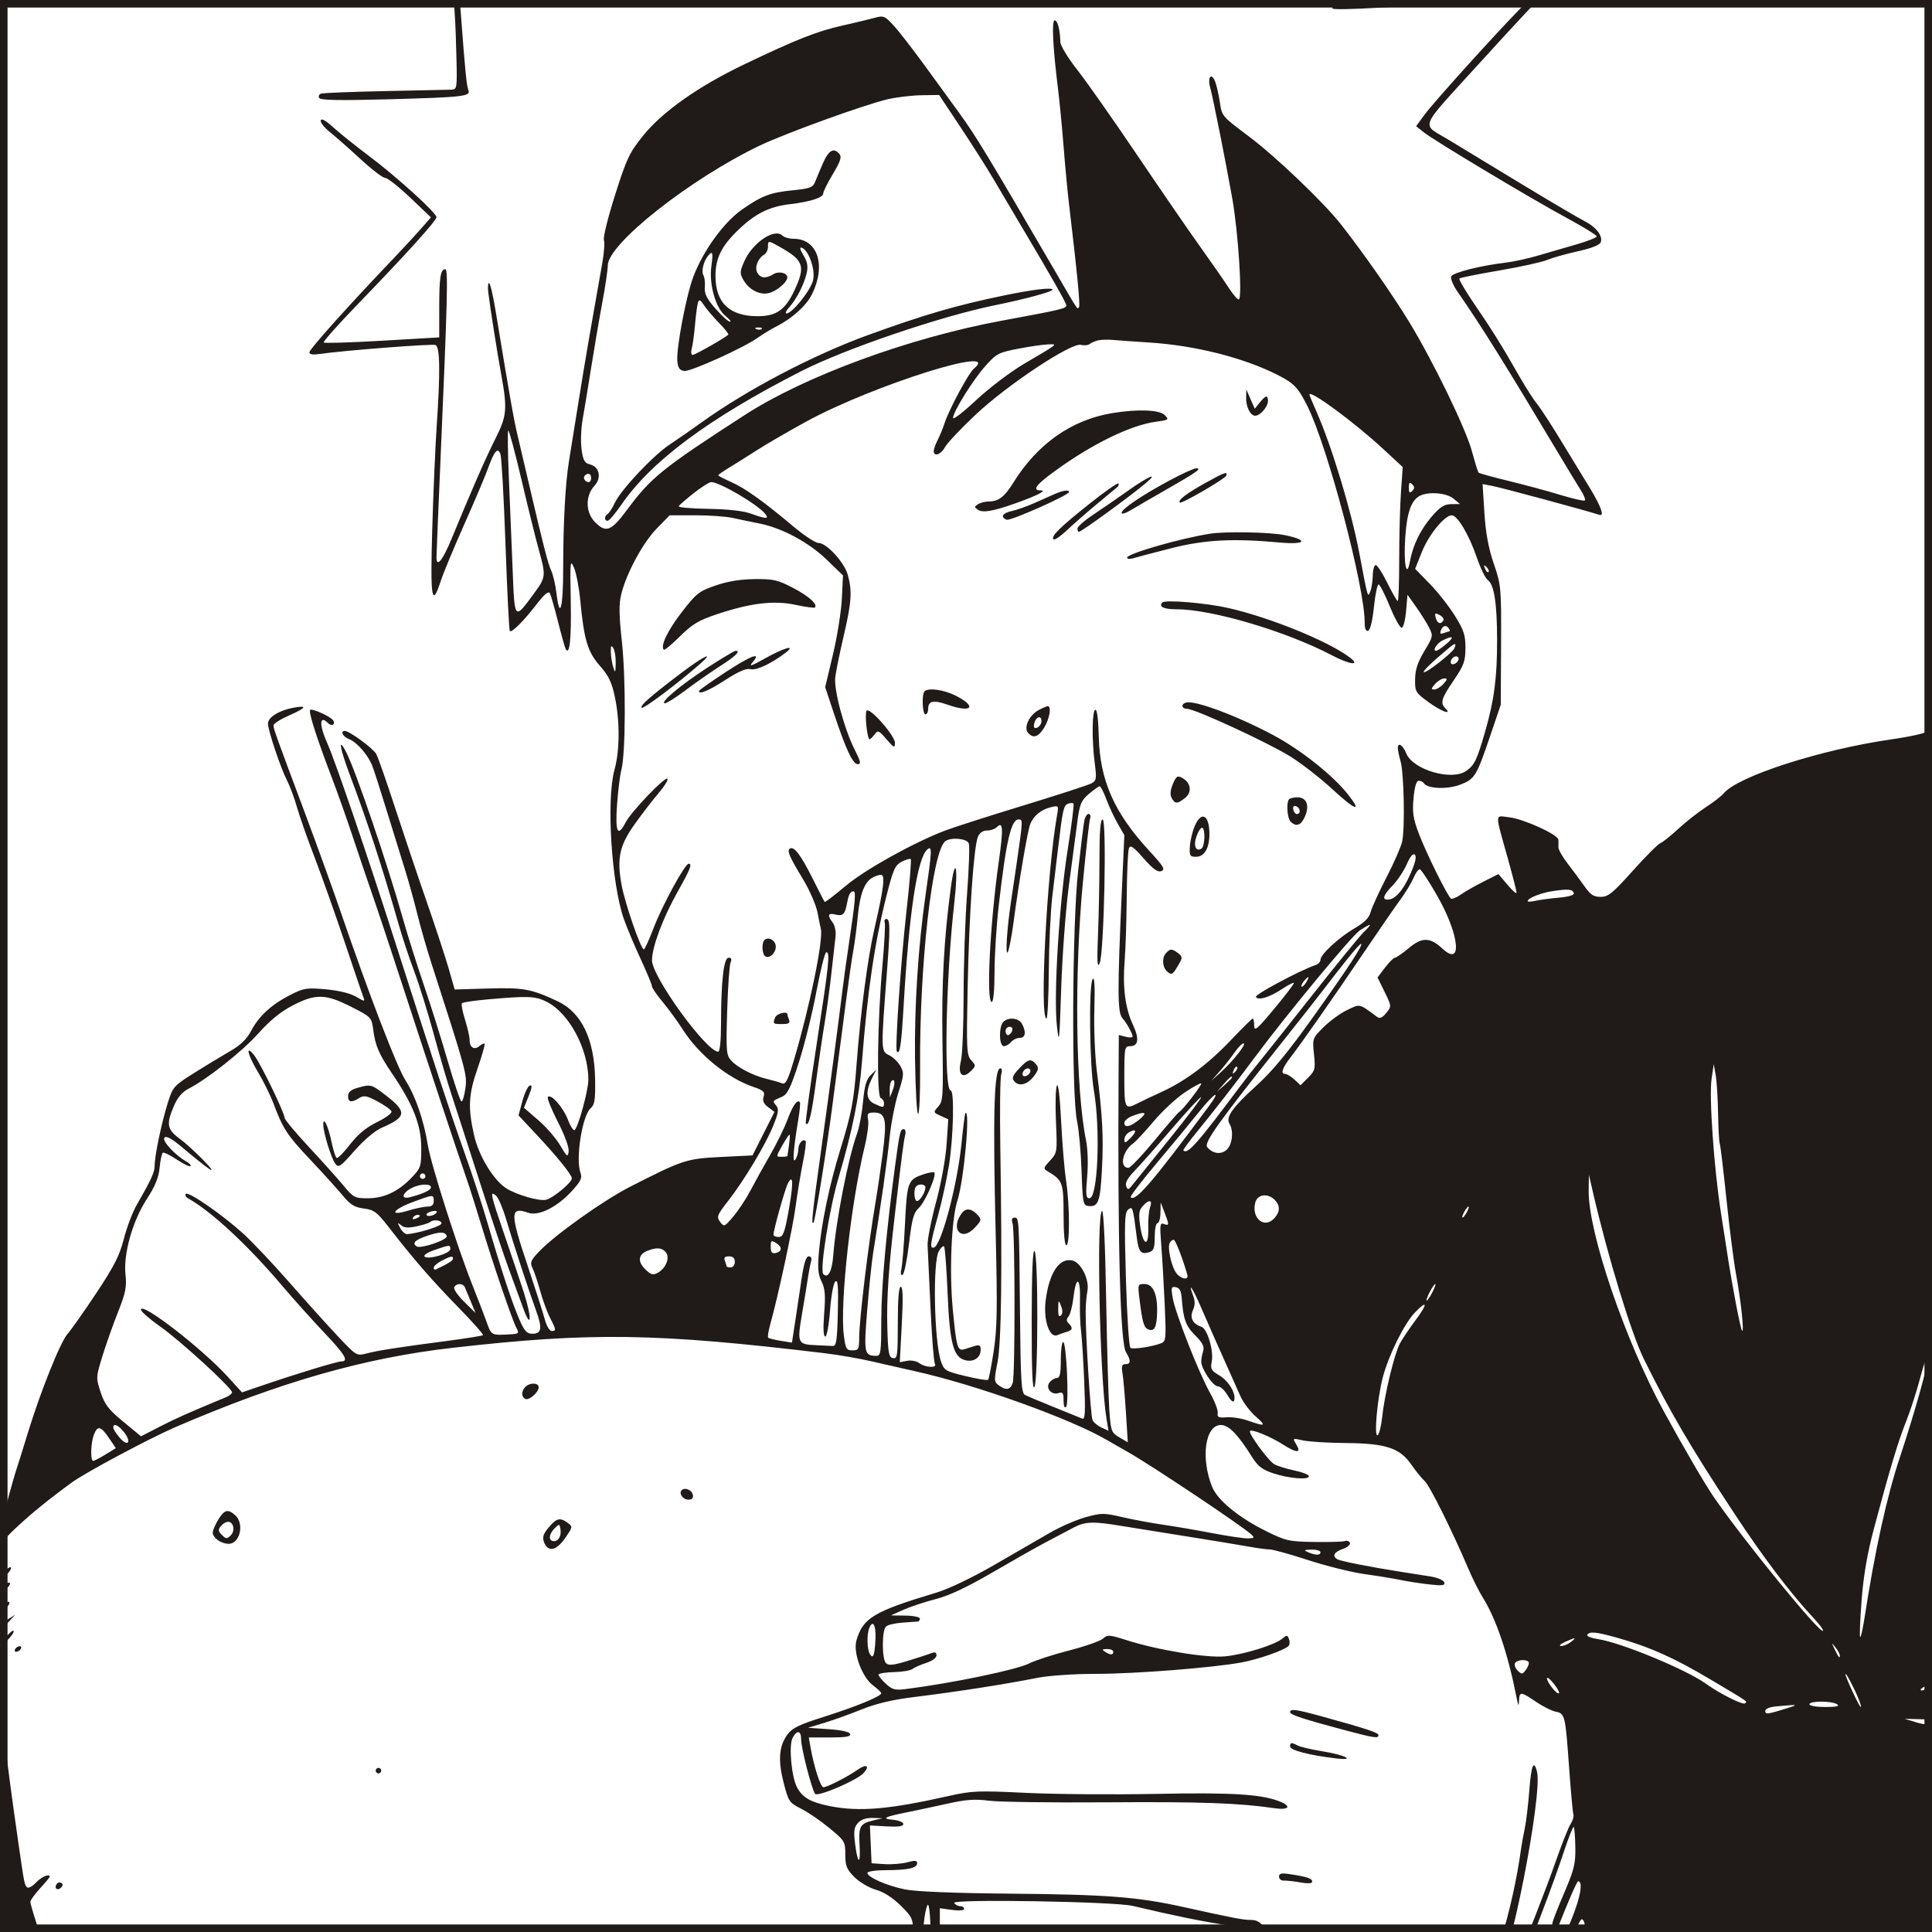 <?xml version="1.0" encoding="UTF-8"?> <svg xmlns="http://www.w3.org/2000/svg" width="512" height="512" viewBox="0 0 512 512" fill="none"> <g clip-path="url(#clip0_1470_48)"> <path fill-rule="evenodd" clip-rule="evenodd" d="M-0.552 90.513L-0.733 191.392L-3.579 193.649C-6.367 195.858 -6.482 195.883 -9.086 194.793C-11.062 193.967 -12.12 193.88 -13.195 194.455C-14.197 194.992 -15.078 194.997 -16.058 194.472C-16.837 194.055 -18.155 193.713 -18.986 193.713H-20.499V273.709C-20.499 317.706 -20.378 353.567 -20.229 353.399C-20.079 353.231 -18.749 348.807 -17.272 343.567C-14.986 335.463 -13.264 329.47 -11.166 322.317C-10.93 321.511 -9.802 316.564 -8.66 311.325L-6.584 301.799L-6.92 307.661C-7.343 315.053 -10.466 327.582 -15.868 343.567L-20.079 356.025L-20.311 400.541C-20.438 425.025 -20.352 445.058 -20.118 445.058C-19.885 445.058 -18.692 444.539 -17.466 443.904C-16.241 443.271 -15.101 442.889 -14.933 443.057C-14.764 443.225 -15.948 443.959 -17.563 444.688L-20.499 446.013V450.907V455.8L-15.557 456.944C-11.218 457.947 -1.639 461.017 -0.793 461.674C-0.626 461.805 -0.651 462.074 -0.848 462.272C-1.047 462.47 -5.285 461.316 -10.269 459.708C-15.252 458.098 -19.593 456.782 -19.914 456.782C-20.236 456.782 -20.499 471.429 -20.499 489.331V521.88L-3.112 521.957C13.591 522.03 14.312 521.975 15.196 520.551C15.704 519.736 15.813 519.069 15.441 519.069C15.068 519.069 14.617 519.481 14.436 519.985C14.257 520.489 13.862 520.671 13.559 520.389C12.954 519.827 8.055 505.249 8.053 504.007C8.053 503.582 9.206 501.974 10.615 500.434C12.024 498.894 13.177 497.51 13.177 497.359C13.177 496.427 10.968 497.371 9.508 498.927C8.557 499.94 7.499 500.488 7.157 500.146C6.47 499.458 6.457 499.391 4.805 487.926C1.317 463.717 -0 451.638 -0 443.862C-0 436.978 0.114 436.412 1.83 434.799C2.836 433.852 3.65 432.723 3.637 432.29C3.624 431.856 2.801 432.427 1.806 433.558C0.053 435.553 -0 435.565 -0 433.964C-0 433.056 0.906 431.326 2.013 430.118L4.026 427.922L2.013 429.179C0.116 430.363 -0 430.363 -0 429.184C-0 428.496 0.716 427.168 1.591 426.236C3.139 424.588 2.551 423.745 0.962 425.335C0.392 425.906 0.169 425.092 0.169 422.441C0.169 419.758 0.545 418.411 1.548 417.502C2.307 416.815 2.928 415.922 2.928 415.519C2.928 415.116 2.269 415.384 1.464 416.113C0.301 417.166 -0 417.219 -0 416.373C-0 415.787 0.395 414.911 0.878 414.428C1.561 413.744 1.561 413.548 0.878 413.548C0.378 413.548 -0 412.54 -0 411.211C-0 409.311 0.789 408.131 4.209 404.921C8.274 401.105 13.179 397.124 19.158 392.787C22.771 390.167 39.723 381.12 46.487 378.202C74.27 366.219 96.609 359.834 120.063 357.171C156.711 353.01 173.826 353.261 218.529 358.614C222.153 359.048 227.753 360.017 230.975 360.767C234.196 361.518 239.302 362.679 242.322 363.347C258.616 366.953 283.952 376.05 293.568 381.746C294.575 382.343 296.987 383.724 298.928 384.817C304.966 388.214 329.46 404.578 331.611 406.652C332.544 407.551 332.41 407.686 330.585 407.686C329.431 407.686 325.16 407.048 321.094 406.268C317.028 405.488 311.23 404.497 308.21 404.065C305.19 403.632 300.343 402.729 297.439 402.057C292.493 400.913 291.874 400.914 287.684 402.081C285.223 402.765 281.011 404.597 278.323 406.15C275.635 407.704 268.988 411.546 263.553 414.688C257.656 418.097 251.455 421.067 248.179 422.051C231.533 427.052 228.677 428.764 226.956 434.771C226.037 437.981 228.477 444.52 231.402 446.685C232.576 447.554 233.537 448.476 233.537 448.734C233.537 449.534 226.957 452.238 218.377 454.963C211.609 457.112 209.897 457.955 208.603 459.774C206.419 462.843 206.157 466.544 207.695 472.537C208.953 477.434 209.16 477.742 212.306 479.329C214.117 480.243 217.492 482.551 219.804 484.458C223.866 487.808 224.009 488.046 224.015 491.48C224.019 494.52 224.369 495.383 226.436 497.452C227.77 498.788 230.31 500.285 232.109 500.796C234.188 501.388 236.559 502.899 238.662 504.973C241.841 508.111 241.958 508.383 242.021 512.785C242.065 515.832 242.542 518.117 243.46 519.673C244.668 521.719 245.218 522 248.014 522C249.947 522 251.016 521.713 250.741 521.267C250.492 520.864 249.854 520.534 249.323 520.534C248.792 520.534 248.016 520.123 247.599 519.618C247.004 518.9 248.048 518.694 252.451 518.667C255.566 518.646 258.823 518.212 259.772 517.691C262.269 516.319 261.28 515.952 257.121 516.709C255.111 517.074 252.478 517.228 251.27 517.051L249.073 516.728V511.215V505.702L252.287 506.143C254.198 506.405 255.5 506.292 255.5 505.865C255.5 505.469 255.025 505.146 254.445 505.146C253.864 505.146 253.154 504.764 252.866 504.297C252.196 503.212 295.241 503.924 300.157 505.079C311.636 507.777 317.64 509.009 325.388 510.259C330.206 511.035 334.282 511.536 334.447 511.371C335.364 510.454 333.612 508.81 331.716 508.81C329.415 508.81 327.547 508.457 313.701 505.399C301.362 502.674 293.545 502.074 267.25 501.832C252.55 501.697 242.624 501.29 239.796 500.707C234.954 499.708 229.876 497.472 229.876 496.338C229.876 495.941 232.087 495.615 234.818 495.61C240.676 495.598 243.054 495.064 243.054 493.761C243.054 493.023 242.471 492.968 240.473 493.52C239.055 493.912 236.336 494.133 234.434 494.011L230.975 493.788L230.756 488.775L230.538 483.762L234.967 484.012C238.043 484.185 239.396 483.996 239.395 483.39C239.394 482.91 238.159 482.403 236.648 482.261C233.437 481.961 234.383 481.465 240.492 480.249C242.908 479.768 247.685 478.748 251.107 477.983C255.989 476.891 258.355 476.724 262.088 477.209C264.706 477.549 278.872 477.739 293.568 477.634C318.12 477.456 328.395 477.818 337.677 479.186C341.571 479.759 342.427 478.719 339.141 477.407C334.323 475.48 326.496 475.001 306.38 475.398C295.106 475.621 279.622 475.5 271.972 475.13C259.194 474.511 257.526 474.577 251.473 475.942C235.64 479.513 227.754 480.188 219.932 478.643C214.838 477.636 212.614 476.356 211.201 473.622C209.727 470.77 208.999 462.525 210.047 460.564C211.209 458.392 212.306 458.577 212.306 460.946C212.306 463.309 215.18 474.462 216.03 475.399C216.789 476.233 227.14 471.785 228.856 469.886C230.663 467.888 229.587 467.362 227.174 469.064C224.598 470.88 219.197 473.636 218.213 473.636C217.462 473.636 215.706 468.227 214.822 463.194L214.339 460.446H219.973C224.152 460.446 225.528 460.21 225.305 459.53C225.115 458.954 222.987 458.478 219.569 458.248L214.136 457.882L218.529 456.546C220.945 455.811 225.392 454.211 228.412 452.988C232.12 451.487 236.517 450.444 241.956 449.773C253.535 448.344 265.983 446.409 275.052 444.628C278.038 444.042 284.713 443.591 290.426 443.589C300.881 443.586 321.402 441.976 329.075 440.556C333.464 439.744 340.214 437.386 341.435 436.238C341.79 435.904 341.865 435.069 341.602 434.382C341.175 433.266 340.99 433.251 339.858 434.233C337.953 435.887 329.646 438.467 324.68 438.949C319.75 439.426 306.802 437.298 298.526 434.652C294.001 433.204 293.495 433.172 292.303 434.247C291.59 434.891 287.547 436.307 283.319 437.394C279.091 438.481 274.366 440.013 272.819 440.798C269.464 442.501 252.501 446.032 240.077 447.613C237.199 447.979 236.459 447.785 234.769 446.217C233.688 445.215 232.806 444.132 232.806 443.811C232.807 443.489 234.62 443.183 236.835 443.131C239.05 443.078 241.273 442.709 241.775 442.31C242.277 441.911 243.924 441.187 245.433 440.7C247.024 440.187 248.179 439.343 248.179 438.694C248.179 437.919 247.783 437.732 246.898 438.088C246.193 438.371 243.381 439.286 240.649 440.12C236.748 441.311 235.492 441.445 234.792 440.744C233.692 439.641 233.684 432.16 234.783 431.06C235.224 430.618 237.183 430.148 239.137 430.015C241.09 429.881 242.935 429.749 243.237 429.721C243.539 429.693 243.786 429.34 243.786 428.937C243.786 428.534 242.056 428.18 239.943 428.152L236.099 428.101L239.394 426.623C241.206 425.811 245.053 424.535 247.944 423.787C251.546 422.856 256.268 420.639 262.952 416.744C268.316 413.618 274.68 410.016 277.096 408.74C279.512 407.465 282.857 405.699 284.529 404.818C287.591 403.204 289.704 403.133 297.229 404.393C298.638 404.629 305.886 405.792 313.335 406.977C320.784 408.162 328.71 409.465 330.949 409.874C333.188 410.283 335.691 410.617 336.512 410.617C337.332 410.617 341.925 411.894 346.717 413.455C351.509 415.016 358.23 416.682 361.653 417.156C365.076 417.631 369.358 418.331 371.17 418.711C372.982 419.091 376.403 419.619 378.772 419.885C382.291 420.28 383.018 420.18 382.739 419.339C382.552 418.774 380.943 418.079 379.164 417.795C377.384 417.511 373.787 416.943 371.17 416.533C362.985 415.25 355.176 413.704 354.372 413.207C352.987 412.349 353.556 411.289 355.829 410.495C357.055 410.067 357.921 409.343 357.751 408.885C357.582 408.427 356.99 408.208 356.437 408.398C355.883 408.589 352.21 408.696 348.273 408.636C341.582 408.534 340.754 408.348 335.543 405.77C328.254 402.166 322.609 397.525 321.203 393.983C318.152 386.297 319.391 377.642 323.541 377.642C325.639 377.642 328.013 380.081 331.849 386.182C333.354 388.575 334.539 389.483 337.397 390.433C341.604 391.832 346.979 392.266 346.871 391.198C346.831 390.795 345.116 390.12 343.061 389.698C341.006 389.276 338.604 388.535 337.724 388.049C336.159 387.186 330.729 379.773 331.267 379.234C331.809 378.69 336.617 380.663 340.028 382.828C343.76 385.198 344.989 385.126 343.433 382.63C342.499 381.134 342.552 381.108 345.291 381.723C346.841 382.072 351.926 382.384 356.592 382.419C367.248 382.497 370.971 383.721 374.022 388.148C375.178 389.826 376.758 391.768 377.532 392.466C378.873 393.673 384.776 405.517 389.137 415.747C390.254 418.366 391.959 421.772 392.927 423.314C396.493 428.997 399.641 438.304 401.894 449.821C402.347 452.14 402.486 452.331 402.559 450.737C402.673 448.215 402.99 448.233 407.043 450.986C408.855 452.216 411.216 453.401 412.291 453.617C414.738 454.11 414.829 454.487 415.835 468.507C416.283 474.754 416.791 480.294 416.963 480.819C417.135 481.344 416.801 482.499 416.22 483.386C415.64 484.273 413.848 488.79 412.238 493.424C409.918 500.104 403.854 515.632 401.436 521.084C401.212 521.588 401.496 522 402.066 522C402.65 522 403.617 520.479 404.278 518.519C404.925 516.605 406.941 511.194 408.758 506.495C410.576 501.796 413.111 494.771 414.392 490.882C415.674 486.995 416.873 483.964 417.057 484.149C417.241 484.333 417.43 486.749 417.479 489.517C417.554 493.907 417.173 495.465 414.501 501.703C412.815 505.638 411.435 509.166 411.435 509.545C411.435 509.924 410.582 512.139 409.541 514.468C406.18 521.979 406.174 522 407.793 522C408.588 522 409.229 521.588 409.217 521.084C409.183 519.645 417.594 498.573 418.207 498.561C419.865 498.53 418.434 504.62 415.096 511.811C411.326 519.931 410.768 522.001 412.35 521.999C412.854 521.997 414.46 518.947 415.919 515.22C417.378 511.493 418.861 508.52 419.213 508.614C420.517 508.96 420.332 514.726 418.942 517.101C416.824 520.715 416.473 522 417.602 522C418.149 522 418.805 521.176 419.057 520.168C419.652 517.795 420.952 517.798 420.952 520.174V522.011L466.159 521.823L511.366 521.634L511.542 488.658C511.639 470.522 511.474 456.047 511.176 456.493C510.783 457.08 509.828 457.054 507.705 456.401L504.777 455.499L508.071 455.591L511.366 455.683L511.539 324.149C511.637 250.24 511.437 193.05 511.082 193.609C510.69 194.226 506.874 195.122 501.025 195.97C482.374 198.676 460.506 205.739 456.783 210.26C456.202 210.966 454.08 212.608 452.066 213.91C450.053 215.213 446.763 217.799 444.755 219.657C442.748 221.515 440.606 223.223 439.996 223.45C439.387 223.678 436.104 226.972 432.7 230.772C427.359 236.733 426.193 237.68 424.195 237.68C422.35 237.68 421.486 237.121 419.949 234.932C418.887 233.421 416.87 230.701 415.468 228.887C414.065 227.073 412.951 225.095 412.993 224.49C413.034 223.886 413.03 223 412.984 222.521C412.852 221.156 403.808 217.031 400.01 216.602C396.032 216.153 396.07 214.886 399.668 227.788C400.905 232.221 401.912 236.178 401.906 236.581C401.901 236.984 400.817 236.037 399.498 234.476L397.099 231.639L393.103 233.655C390.904 234.763 388.203 236.308 387.098 237.088C385.994 237.868 384.841 238.341 384.536 238.141C383.636 237.549 377.916 225.983 375.972 220.826C374.492 216.901 374.252 215.257 374.605 211.483C374.891 208.43 375.352 206.904 375.987 206.904C376.512 206.904 377.126 207.205 377.353 207.573C378.256 209.034 383.562 209.244 386.944 207.951C390.85 206.457 391.267 205.777 394.989 194.805L397.72 186.752L397.796 170.997C397.871 155.645 397.822 155.093 395.869 149.38C394.454 145.24 393.723 141.281 393.381 135.904L392.898 128.288L395.462 128.77C397.849 129.218 420.374 135.298 423.415 136.315C424.571 136.702 424.702 136.503 424.268 135.015C423.987 134.049 422.736 131.61 421.487 129.595C420.238 127.58 416.922 122.139 414.118 117.504C411.314 112.869 408.273 108.177 407.358 107.076C406.445 105.975 404.328 102.678 402.656 99.748C397.991 91.576 395.348 87.33 390.664 80.487C388.3 77.032 386.543 74.027 386.762 73.808C386.98 73.59 391.715 72.636 397.283 71.689C402.852 70.742 408.562 69.487 409.971 68.9C411.38 68.314 415.062 67.275 418.152 66.594C421.699 65.811 423.933 64.933 424.209 64.213C424.853 62.532 422.984 60.138 419.762 58.514C418.202 57.729 410.172 52.989 401.918 47.98C393.664 42.971 385.495 38.016 383.766 36.97C376.587 32.624 375.776 34.685 391.459 17.419C399.117 8.989 406.24 1.301 407.288 0.336C408.336 -0.63 409.02 -1.701 408.807 -2.046C408.236 -2.971 400.211 -2.783 386.178 -1.514C367.301 0.193 356.528 0.6 356.528 -0.395C356.528 -0.853 357.557 -3.053 358.813 -5.282C360.07 -7.51 360.894 -9.539 360.643 -9.789C360.083 -10.35 360.395 -10.758 356.226 -3.981C354.314 -0.872 352.912 1.936 353.11 2.257C353.487 2.868 373.183 1.768 388.374 0.289C393.206 -0.181 398.971 -0.463 401.186 -0.337L405.212 -0.107L403.016 2.133C396.197 9.088 379.935 27.111 377.546 30.362L375.283 33.442L377.288 35.043C380.075 37.267 405.745 52.647 415.279 57.804C419.608 60.146 423.149 62.322 423.149 62.639C423.149 62.956 420.761 63.906 417.841 64.747C414.922 65.59 410.329 66.927 407.634 67.718C404.939 68.51 401.151 69.344 399.215 69.574C392.313 70.391 384.966 72.248 384.573 73.275C384.355 73.842 385.122 75.667 386.276 77.329C392.567 86.391 398.617 96.085 413.118 120.335C415.615 124.511 418.274 128.896 419.027 130.079C419.78 131.261 420.218 132.406 420.001 132.623C419.785 132.84 416.863 132.18 413.508 131.156C410.153 130.132 403.987 128.465 399.805 127.452C395.623 126.438 392.044 125.451 391.852 125.259C391.659 125.066 390.861 122.516 390.077 119.591C388.486 113.654 379.842 95.833 373.492 85.4C369.095 78.175 361.503 67.302 355.43 59.534C350.887 53.722 338.137 41.534 330.984 36.165C323.731 30.721 323.831 30.841 323.245 26.926C322.96 25.028 322.427 22.683 322.059 21.715C321.074 19.123 319.94 20.327 320.7 23.159C321.536 26.278 324.765 42.483 326.561 52.572C328.16 61.553 329.3 79.412 328.273 79.376C327.909 79.364 326.715 77.962 325.621 76.262C324.526 74.562 321.154 69.708 318.126 65.477C315.099 61.245 307.502 50.198 301.246 40.928C294.989 31.659 287.884 21.551 285.456 18.466C283.012 15.359 281.026 12.09 281.005 11.138C280.934 7.903 280.275 5.388 279.498 5.388C278.667 5.388 279.014 12.617 280.362 23.342C280.768 26.566 281.438 33.491 281.852 38.73C282.266 43.969 282.919 50.894 283.304 54.118C285.479 72.371 286.316 81.041 285.939 81.418C285.408 81.95 286.041 82.911 279.304 71.339C261.799 41.273 258.578 35.959 254.202 29.937C252.445 27.518 248.368 21.913 245.143 17.479C241.917 13.046 238.159 8.206 236.793 6.724C234.478 4.212 234.138 4.077 231.786 4.727C230.399 5.111 226.519 6.041 223.165 6.795C216.476 8.298 211.01 10.462 197.218 17.066C185.083 22.876 175.594 29.564 170.45 35.931C166.802 40.446 166.082 41.966 163.001 51.67C161.125 57.579 159.793 62.94 160.041 63.586C160.288 64.232 160.097 66.982 159.616 69.698C156.054 89.804 155.027 95.798 153.367 106.146C152.333 112.594 151.166 119.849 150.776 122.267C149.807 128.268 149.251 138.616 149.252 150.648C149.253 161.16 148.356 164.504 147.477 157.268C147.195 154.945 146.562 152.22 146.071 151.212C145.252 149.53 143.739 143.609 139.893 127.03C139.098 123.605 137.899 118.493 137.23 115.672C136.124 111.015 135.113 105.297 131.363 82.514C130.683 78.383 129.896 75.003 129.614 75.003C129.332 75.003 129.229 76.075 129.385 77.384C129.851 81.296 131.74 93.278 132.879 99.551C134.483 108.385 134.303 110.293 131.296 116.24C128.734 121.307 124.848 130.183 119.684 142.759C117.338 148.474 115.67 150.536 115.67 147.725C115.67 146.949 116.143 135.462 116.722 122.2C118.582 79.545 118.792 71.339 118.018 71.339C116.74 71.339 116.402 73.471 116.402 81.533V89.41L101.296 90.291C92.988 90.776 86.009 90.991 85.788 90.769C85.566 90.546 89.645 85.959 94.853 80.575C107.583 67.415 115.67 58.473 115.67 57.559C115.67 56.404 105.105 46.824 97.734 41.293C94.11 38.575 89.832 35.142 88.226 33.665C86.363 31.951 85.196 31.312 85.001 31.899C84.832 32.405 85.943 33.819 87.468 35.042C88.995 36.264 92.652 39.491 95.598 42.211C98.542 44.931 101.462 47.157 102.086 47.157C102.71 47.157 105.692 49.508 108.714 52.38L114.207 57.603L111.562 60.624C110.106 62.285 106.868 65.788 104.366 68.408C92.618 80.707 81.994 92.547 81.994 93.34C81.994 93.936 82.87 94.084 84.739 93.806C90.758 92.907 114.471 91.069 115.406 91.428C116.61 91.89 116.706 98.551 115.718 113.107C115.349 118.548 114.82 130.832 114.544 140.404C114.016 158.737 114.433 161.235 116.809 153.96C117.5 151.844 120.271 145.167 122.966 139.121C125.661 133.076 128.463 126.481 129.192 124.466C130.996 119.48 131.897 118.394 132.615 120.337C132.919 121.16 133.527 131.974 133.964 144.367C134.403 156.761 134.915 167.055 135.102 167.242C135.61 167.751 138.777 164.586 142.186 160.163C144.264 157.467 145.366 156.545 145.715 157.208C145.995 157.74 146.971 161.141 147.884 164.769C148.798 168.396 149.707 171.646 149.903 171.992C150.969 173.862 151.442 169.426 151.254 159.293C151.059 148.695 151.118 148.09 152.125 150.479C152.719 151.89 153.458 155.724 153.767 158.999C154.762 169.532 155.719 172.744 158.968 176.438C161.314 179.105 162.135 180.814 162.955 184.74C164.297 191.162 164.255 198.917 162.851 203.972C160.643 211.926 162.03 234.099 165.327 243.543C166.102 245.759 168.094 250.504 169.754 254.087C171.415 257.67 172.773 260.946 172.773 261.368C172.773 261.79 174.034 263.639 175.575 265.479C177.116 267.319 179.535 270.637 180.951 272.854C185.212 279.525 192.833 285.717 199.641 288.039C202.347 288.962 202.766 289.361 202.362 290.633C202.022 291.706 202.367 292.5 203.562 293.403L205.239 294.669L202.331 300.432L199.424 306.196L191.04 306.61C181.901 307.062 181.033 307.347 167.069 314.456C159.895 318.109 147.041 327.262 142.809 331.73C140.624 334.039 140.405 334.596 141.118 336.043C141.567 336.957 142.479 339.673 143.146 342.08C143.812 344.486 144.985 347.688 145.753 349.195C147.413 352.452 147.446 352.727 146.175 352.727C145.639 352.727 144.826 351.325 144.369 349.613C143.911 347.9 141.88 341.552 139.855 335.507C135.101 321.315 135.118 319.718 140.005 321.399C142.746 322.342 147.572 319.948 151.475 315.711C153.934 313.04 154.347 312.183 153.836 310.801C152.48 307.134 154.307 295.591 156.547 293.671C157.584 292.783 157.795 291.427 157.716 286.201C157.55 275.424 154.163 268.337 147.737 265.319C140.843 262.081 138.672 261.685 129.338 261.964L120.497 262.229L118.92 256.733C118.052 253.71 115.451 245.796 113.14 239.146C110.829 232.496 107.055 221.284 104.754 214.231C102.453 207.178 100.187 200.702 99.719 199.84C98.896 198.325 92.623 193.713 91.386 193.713C90.082 193.713 90.871 195.25 92.491 195.867C94.565 196.656 97.543 200.078 98.663 202.959C99.115 204.121 100.853 209.523 102.525 214.964C104.199 220.405 106.343 227.33 107.292 230.353C108.241 233.375 109.707 238.651 110.551 242.077C111.394 245.503 113.043 251.274 114.213 254.901C123.632 284.074 123.83 284.8 123.335 288.404C123.07 290.33 122.609 291.906 122.309 291.906C122.011 291.906 120.354 287.043 118.629 281.098C116.904 275.153 114.027 266.002 112.235 260.763C110.444 255.524 108 247.775 106.804 243.543C102.643 228.814 94.265 204.214 91.745 199.324C89.538 195.043 90.028 198.221 92.648 205.188C97.48 218.035 101.117 229.176 105.764 245.375C106.69 248.599 108.501 254.04 109.789 257.466C111.077 260.891 113.387 268.311 114.923 273.953C116.457 279.596 118.585 286.85 119.65 290.074C120.715 293.299 124.075 303.686 127.116 313.157C130.157 322.628 133.626 333.015 134.827 336.24C136.027 339.464 137.718 344.08 138.585 346.499C140.828 352.751 141.02 349.292 138.808 342.468C137.828 339.446 135.516 332.579 133.669 327.21C129.985 316.496 129.758 315.448 131.418 316.828C132.026 317.333 133.224 320.094 134.079 322.963C136.091 329.715 140.006 341.664 142.001 347.146C143.783 352.04 143.567 353.46 141.041 353.46C139.614 353.46 138.959 352.727 137.607 349.613C135.68 345.173 132.716 336.181 129.215 324.149C127.865 319.514 125.113 311.105 123.097 305.463C119.38 295.057 114.452 280.081 104.288 248.306C97.157 226.011 88.796 201.551 86.755 197.011C84.522 192.043 84.626 189.314 86.96 191.649C87.914 192.604 88.983 192.024 88.302 190.92C87.687 189.924 82.685 187.648 82.193 188.141C81.703 188.631 83.931 195.611 87.831 205.804C89.373 209.835 91.945 217.089 93.548 221.926C95.15 226.762 97.607 234.017 99.007 238.047C100.407 242.077 103.964 252.794 106.911 261.862C112.734 279.784 121.418 305.993 123.665 312.424C124.439 314.641 126.219 320.247 127.621 324.882C130.737 335.187 135.735 349.814 136.858 351.913C137.61 353.321 137.485 353.472 135.462 353.591C130.094 353.907 130.274 354.001 128.889 350.163C128.162 348.147 126.512 343.861 125.223 340.636C121.321 330.875 114.243 308.699 113.411 303.631C112.291 296.806 110.113 290.463 107.471 286.331C105.192 282.768 97.885 263.791 90.428 242.077C88.283 235.83 83.996 223.959 80.902 215.697C73.117 194.909 72.477 193.126 72.477 192.226C72.477 191.791 74.289 190.632 76.503 189.652C81.201 187.572 81.639 186.852 77.784 187.546C74.028 188.222 71.013 190.087 71.013 191.734C71.013 193.54 74.403 203.655 76.098 206.904C76.833 208.314 77.997 211.447 78.684 213.865C79.371 216.283 81.514 222.384 83.446 227.421C85.377 232.459 88.945 242.517 91.375 249.771C93.804 257.026 96.022 263.551 96.303 264.272C96.774 265.48 96.622 265.469 94.346 264.131C92.819 263.233 89.769 262.49 86.352 262.183C81.306 261.73 80.498 261.853 77.045 263.606C72.004 266.162 68.679 269.186 66.605 273.097C65.362 275.443 63.782 276.963 60.816 278.667C58.573 279.957 54.285 282.557 51.288 284.447C46.053 287.749 45.787 288.056 44.465 292.276C42.819 297.536 40.999 306.204 40.997 308.789C40.997 310.635 40.164 312.475 36.266 319.243C35.15 321.18 33.6 325.253 32.822 328.296C31.682 332.75 30.254 335.562 25.492 342.728C22.238 347.623 18.835 352.452 17.929 353.46C16.016 355.587 10.737 368.747 7.348 379.84C6.055 384.072 4.713 388.359 4.366 389.366C4.02 390.374 2.978 394.001 2.051 397.427L0.366 403.656L-0.003 196.645C-0.236 65.093 -0.436 26.406 -0.552 90.513ZM119.743 -4.687C120.503 2.034 120.741 5.997 120.974 15.831C121.151 23.267 121.079 23.711 119.697 23.761C118.891 23.789 110.985 23.961 102.126 24.141C93.268 24.321 85.588 24.625 85.059 24.816C84.53 25.007 84.324 25.53 84.601 25.979C84.963 26.564 90.112 26.66 102.767 26.316C122.656 25.776 124.754 25.543 124.14 23.942C123.654 22.675 123.3 19.16 122.232 5.022C121.306 -7.238 120.875 -10 119.886 -10C119.394 -10 119.345 -8.197 119.743 -4.687ZM145.686 -9.646C145.686 -9.451 147.416 -8.419 149.529 -7.354C151.643 -6.288 154.29 -4.767 155.412 -3.975C157.915 -2.208 159.257 -2.63 159.806 -5.357C160.036 -6.5 160.449 -8.012 160.721 -8.718C161.069 -9.619 160.86 -10 160.017 -10C159.357 -10 158.612 -9.423 158.361 -8.718C157.298 -5.734 156.628 -5.534 153.468 -7.254C151.805 -8.16 150.335 -9.148 150.201 -9.45C149.936 -10.046 145.686 -10.229 145.686 -9.646ZM235.367 26.276C229.511 27.59 208.198 35.3 201.325 38.589C182.922 47.397 161.054 64.659 161.063 70.369C161.065 71.507 160.418 75.9 159.626 80.132C158.833 84.364 157.506 92.113 156.677 97.353C155.848 102.592 154.822 108.818 154.398 111.188C153.975 113.557 153.849 117.104 154.119 119.069C154.527 122.036 154.909 122.716 156.377 123.084C158.861 123.709 159.474 126.646 157.552 128.719C155.056 131.414 155.137 135.824 157.732 138.421C160.591 141.283 161.998 140.744 166.083 135.227C172.546 126.501 175.44 124.164 197.298 110.024C213.38 99.62 241.039 89.48 265.749 84.931C281.261 82.075 282.587 81.759 282.587 80.921C282.587 80.307 278.44 73.004 270.905 60.347C268.386 56.115 264.973 50.345 263.321 47.523C261.67 44.702 257.746 38.52 254.601 33.784L248.882 25.174L244.321 25.231C241.812 25.264 237.783 25.734 235.367 26.276ZM218.066 43.31C217.237 45.224 216.284 47.492 215.949 48.349C215.441 49.647 214.508 49.989 210.346 50.4C204.127 51.014 202.055 51.785 196.716 55.475C191.876 58.82 186.352 66.419 183.747 73.314C181.84 78.362 179.18 92.411 179.501 95.739C179.671 97.498 180.125 98.142 181.313 98.311C182.994 98.551 197.256 92.093 200.959 89.415C202.167 88.541 204.356 87.216 205.823 86.471C209.926 84.385 213.675 81 215.151 78.046C219.013 70.323 216.701 63.278 210.305 63.278C209.151 63.278 207.835 62.907 207.381 62.452C205.306 60.375 199.51 64.231 197.285 69.169C196.049 71.915 196.019 72.414 196.989 74.144C198.473 76.791 201.334 78.275 203.774 77.661C205.876 77.133 208.646 74.776 208.646 73.514C208.646 72.279 206.359 71.776 204.898 72.689C202.964 73.898 201.484 73.739 200.681 72.236C199.924 70.821 200.837 68.474 202.541 67.455C203.08 67.133 203.521 66.226 203.521 65.44C203.521 63.662 203.561 63.664 206.957 65.603C212.993 69.049 213.488 70.599 210.561 76.893C208.127 82.122 205.758 83.796 200.787 83.796C193.335 83.796 189.611 80.24 189.611 73.122C189.611 68.427 191.206 65.203 195.631 60.947C200.164 56.587 203.829 54.762 209.378 54.103C214.773 53.463 218.163 52.369 218.163 51.271C218.163 50.774 219.319 48.447 220.732 46.098C222.717 42.798 223.113 41.6 222.473 40.829C220.966 39.012 219.594 39.785 218.066 43.31ZM212.918 67.651C213.952 69.355 214.186 70.59 213.798 72.304C213.119 75.308 211.079 79.32 209.165 81.415C208.336 82.321 208.004 83.063 208.425 83.063C210.005 83.063 215.028 76.701 215.52 74.077C216.056 71.217 214.241 66.22 212.456 65.641C211.841 65.441 212.002 66.145 212.918 67.651ZM187.594 67.858C186.419 69.328 185.81 71.982 186.419 72.971C186.729 73.472 186.896 74.891 186.79 76.122C186.641 77.858 187.279 79.139 189.63 81.812C191.299 83.71 193.01 85.262 193.433 85.262C193.855 85.262 193.336 84.58 192.279 83.748C189.66 81.686 187.858 75.372 188.518 70.567C189.033 66.823 188.85 66.287 187.594 67.858ZM266.115 78.291C253.379 80.93 245.049 83.352 230.242 88.722C215.434 94.092 197.894 103.301 185.645 112.134C183.196 113.9 179.545 116.434 177.532 117.764C173.137 120.67 164.629 129.694 162.954 133.226C162.293 134.62 161.432 135.96 161.04 136.203C160.122 136.77 160.117 138.022 161.033 138.022C161.42 138.022 163.039 136.126 164.629 133.809C172.601 122.194 187.74 110.934 212.187 98.438C223.882 92.46 249.287 83.809 263.787 80.869C271.472 79.31 278.927 77.298 278.927 76.783C278.927 76.097 273.775 76.704 266.115 78.291ZM184.982 80.132C184.777 80.737 184.423 83.375 184.195 85.995C183.967 88.614 183.572 91.499 183.316 92.406C183.058 93.323 183.176 94.055 183.58 94.055C184.206 94.055 192.196 89.513 193.019 88.69C193.177 88.531 192.055 87.118 190.524 85.549C188.994 83.98 187.204 81.873 186.548 80.865C185.629 79.454 185.269 79.286 184.982 80.132ZM200.456 87.228C200.984 87.439 201.616 87.413 201.859 87.17C202.102 86.927 201.67 86.754 200.898 86.785C200.045 86.82 199.872 86.994 200.456 87.228ZM291.006 90.2C290.201 90.392 289.196 90.829 288.772 91.172C288.348 91.515 287.305 91.613 286.453 91.39C283.928 90.729 266.939 101.994 258.555 109.888C254.656 113.558 251.001 117.432 250.431 118.498C249.366 120.49 247.443 121.149 247.451 119.519C247.454 119.016 247.912 117.728 248.469 116.659C249.027 115.589 249.893 113.472 250.393 111.953C251.582 108.349 256.717 98.837 258.09 97.696C265.909 91.201 231.306 102.107 213.763 111.668C209.136 114.188 203.21 117.626 200.593 119.308C197.976 120.989 194.599 123.112 193.089 124.024C191.579 124.937 190.343 125.807 190.343 125.957C190.343 126.106 191.893 126.915 193.787 127.754C197.469 129.384 202.285 132.829 210.406 139.643C213.185 141.976 216.107 143.884 216.898 143.884C219.042 143.884 223.742 148.991 224.668 152.328C225.87 156.664 225.679 159.564 223.604 168.446C222.57 172.872 221.558 177.812 221.355 179.424C220.927 182.819 223.729 193.208 226.603 198.885C228.109 201.859 228.234 202.507 227.3 202.507C225.994 202.507 224.149 198.552 220.916 188.828L218.684 182.11L220.744 173.44C221.877 168.671 222.938 162.007 223.102 158.631L223.4 152.493L219.134 148.365C214.357 143.74 207.268 139.921 201.268 138.737C199.085 138.307 195.893 137.64 194.177 137.256C192.459 136.871 187.999 136.556 184.266 136.556H177.477L174.068 140.037C170.429 143.752 166.064 151.797 164.661 157.373C163.993 160.03 164.026 162.806 164.812 170.098C165.885 180.044 165.807 199.708 164.678 203.972C164.304 205.383 163.782 209.588 163.519 213.315C163.006 220.581 163.702 221.992 165.797 217.936C167.262 215.101 176.238 205.73 176.877 206.369C177.149 206.643 176.09 208.366 174.524 210.199C172.957 212.032 170.125 215.707 168.229 218.368C164.153 224.09 163.424 227.464 164.735 234.565C165.642 239.485 169.83 251.583 170.63 251.596C170.861 251.6 172.031 249.03 173.231 245.885C175.468 240.017 181.492 228.956 182.473 228.912C183.531 228.864 182.995 230.244 179.613 236.263C175.648 243.32 172.811 250.899 172.789 254.49C172.762 258.805 187.192 278.716 190.346 278.716C190.783 278.716 191.078 275.706 191.081 271.205C191.089 259.95 191.798 253.802 193.09 253.802C193.832 253.802 193.991 254.195 193.609 255.084C193.306 255.789 192.901 261.573 192.71 267.936C192.393 278.494 192.483 279.637 193.733 281.021C195.456 282.928 199.618 285.075 203.273 285.941C204.819 286.307 206.609 286.826 207.251 287.093C208.201 287.488 208.797 286.307 210.444 280.766C214.59 266.822 218.267 248.861 217.529 246.159C217.426 245.784 217.035 243.849 216.658 241.859C216.281 239.869 214.551 235.89 212.814 233.015C209.107 226.88 208.482 225.411 209.351 224.874C210.434 224.203 212.248 226.604 215.356 232.823C216.994 236.099 218.431 238.888 218.55 239.021C218.67 239.154 221.153 237.259 224.067 234.809C229.253 230.45 241.886 223.408 250.375 220.142C252.59 219.291 261.896 216.304 271.055 213.508C280.214 210.711 288.382 208.061 289.206 207.62C290.573 206.888 290.653 206.422 290.122 202.281C289.315 195.97 289.397 188.396 290.276 188.098C290.728 187.945 291.079 190.677 291.187 195.189C291.464 206.769 295.26 215.38 304.508 225.405C308.356 229.577 308.867 230.427 307.773 230.848C306.806 231.219 305.609 230.361 303.061 227.468C300.295 224.327 299.556 223.826 299.17 224.833C298.908 225.517 298.65 231.242 298.597 237.557C298.544 243.872 298.298 251.512 298.048 254.534C297.47 261.545 298.19 267.182 300.218 271.517C301.985 275.293 301.722 277.251 299.448 277.251C298.044 277.251 297.961 277.698 297.961 285.311C297.961 293.88 298.086 294.13 301.509 292.375C302.578 291.827 305.428 290.474 307.844 289.369C314.163 286.479 320.258 281.91 326.33 275.51C329.247 272.437 331.799 269.923 332.001 269.923C332.204 269.923 332.369 270.778 332.369 271.824C332.369 273.454 333.134 272.805 337.763 267.244C340.729 263.68 343.042 260.633 342.902 260.473C342.763 260.313 341.351 261.042 339.764 262.092C336.4 264.321 333.448 265.214 332.817 264.194C332.444 263.589 344.62 257.092 348.658 255.741C349.363 255.506 349.94 254.875 349.94 254.34C349.94 252.925 354.861 248.397 359.045 245.964C361.615 244.468 362.825 243.233 363.235 241.687C363.552 240.491 365.434 236.38 367.415 232.551C369.398 228.722 371.274 224.435 371.585 223.025C372.356 219.532 372.07 204.913 371.169 201.768C370.767 200.366 370.438 198.805 370.438 198.298C370.438 196.579 371.721 197.368 372.675 199.673C374.475 204.024 384.715 207.005 388.572 204.301C390.739 202.782 391.39 201.435 393.529 194.046C395.977 185.591 396.768 179.569 396.747 169.532C396.727 159.818 395.972 154.96 394.292 153.731C393.642 153.255 392.329 150.568 391.375 147.761C389.35 141.803 386.243 136.556 384.74 136.556C382.84 136.556 378.638 141.707 376.814 146.269L375.026 150.743L378.889 154.703C381.014 156.882 384.017 160.697 385.563 163.182C387.948 167.013 388.371 168.312 388.357 171.73C388.341 175.248 387.945 176.338 385.245 180.304C381.969 185.117 381.618 186.291 383.03 187.705C384.991 189.667 381.875 188.506 378.473 186.005C375.123 183.545 374.966 183.271 375.015 179.983C375.054 177.453 375.705 175.481 377.468 172.55C379.795 168.684 379.834 168.49 378.714 166.298C378.078 165.054 376.532 162.592 375.279 160.828L373 157.621L372.634 161.87C372.433 164.208 371.924 166.233 371.502 166.372C371.08 166.51 369.656 163.98 368.336 160.75C367.016 157.519 365.665 154.876 365.333 154.876C365 154.876 364.448 157.57 364.106 160.864C363.726 164.523 363.127 166.968 362.568 167.153C361.958 167.355 361.654 166.641 361.658 165.013C361.676 155.511 351.875 118.46 346.472 107.612C344.046 102.739 342.925 101.566 338.592 99.365C329.569 94.781 316.639 91.522 304.463 90.763C300.686 90.528 296.442 90.226 295.033 90.093C293.623 89.96 291.811 90.008 291.006 90.2ZM269.958 92.391C264.652 93.404 264.082 93.7 261.173 96.953C257.828 100.694 252.571 109.141 252.571 110.775C252.571 111.325 255.334 109.186 258.711 106.024C262.088 102.862 267.771 98.553 271.339 96.448C280.703 90.928 280.359 91.202 277.828 91.259C276.621 91.286 273.079 91.795 269.958 92.391ZM330.233 105.278C330.161 107.781 331.341 110.176 332.648 110.176C333.951 110.176 336.03 107.776 336.03 106.271C336.03 104.616 335.421 104.731 333.841 106.685L332.515 108.325L331.404 105.769L330.292 103.215L330.233 105.278ZM347.011 104.571C347.011 104.732 347.867 106.802 348.913 109.169C352.925 118.246 358.082 135.276 360.203 146.449C362.553 158.826 362.443 158.444 363.149 156.708C363.478 155.902 363.769 154.006 363.798 152.494C363.826 150.983 364.182 149.747 364.588 149.747C364.994 149.747 366.383 151.89 367.674 154.51C368.964 157.129 370.197 159.273 370.413 159.272C370.628 159.272 370.804 154.282 370.804 148.183C370.804 142.084 371.014 134.097 371.269 130.436L371.733 123.777L366.574 118.992C359.034 111.998 347.011 103.136 347.011 104.571ZM294.687 109.492C283.91 111.296 274.915 117.64 268.51 127.958C266.176 131.715 264.624 132.886 261.954 132.904C261.021 132.91 259.764 133.24 259.16 133.636C258.184 134.278 258.184 134.439 259.16 135.089C260.466 135.959 263.097 135.512 269.043 133.408C274.765 131.384 277.544 129.972 275.815 129.966C273.508 129.958 274.46 128.567 279.11 125.154C289.146 117.788 299.529 112.68 306.33 111.763C309.768 111.299 309.879 111.215 308.656 109.993C307.242 108.579 301.398 108.369 294.687 109.492ZM134.694 114.094C134.499 114.29 134.568 119.837 134.847 126.419C135.127 133.002 135.575 143.93 135.842 150.704C136.392 164.642 136.234 164.473 141.722 156.989C144.639 153.011 144.688 152.497 142.793 145.716C142.004 142.895 139.94 134.546 138.205 127.163C136.47 119.779 134.89 113.899 134.694 114.094ZM309.885 127.355C302.564 131.289 297.229 134.9 297.229 135.919C297.229 136.335 298.299 136.027 299.608 135.232C300.917 134.439 305.282 131.908 309.308 129.607C317.263 125.065 318.616 124.093 316.959 124.112C316.375 124.118 313.191 125.578 309.885 127.355ZM319.558 127.922C314.382 130.791 312.044 132.577 312.66 133.194C313.084 133.619 324.704 126.879 324.972 126.053C325.359 124.861 324.623 125.115 319.558 127.922ZM154.979 126.033C154.394 126.618 155.055 127.763 155.978 127.763C156.358 127.763 156.667 127.268 156.667 126.664C156.667 125.531 155.803 125.208 154.979 126.033ZM299.059 129.956C296.241 131.961 292.055 134.843 289.758 136.362C287.461 137.879 285.567 139.534 285.548 140.037C285.53 140.541 285.685 140.953 285.893 140.953C286.57 140.953 299.549 131.503 303.726 127.97C307.254 124.985 304.249 126.265 299.059 129.956ZM183.884 130.66C181.87 132.254 180.061 133.821 179.863 134.141C179.664 134.462 183.178 134.781 187.668 134.85C192.98 134.931 196.954 135.379 199.038 136.132C203.088 137.596 203.951 137.592 202.728 136.116C200.634 133.592 190.703 127.763 188.495 127.763C187.974 127.763 185.898 129.067 183.884 130.66ZM288.734 133.495C280.83 139.78 278.423 142.159 279.19 142.927C279.465 143.202 281.083 142.107 282.785 140.493C284.488 138.879 288.023 135.786 290.64 133.62C293.257 131.453 295.706 129.42 296.082 129.1C296.458 128.782 296.588 128.343 296.372 128.127C296.156 127.91 292.719 130.326 288.734 133.495ZM373.366 129.229C373.366 130.597 373.562 130.792 374.245 130.108C374.928 129.424 374.928 129.033 374.245 128.349C373.562 127.666 373.366 127.861 373.366 129.229ZM279.659 130.858C278.652 131.297 276.181 132.391 274.168 133.29C272.155 134.189 269.437 135.153 268.128 135.432C265.651 135.961 265.009 137.051 266.775 137.729C267.775 138.114 283.319 131.208 283.319 130.379C283.319 129.752 281.714 129.962 279.659 130.858ZM376.112 131.486C373.927 132.759 372.847 135.945 372.406 142.419C371.924 149.482 372.765 153.591 373.677 148.635C374.464 144.36 376.487 140.268 379.556 136.74C381.66 134.321 382.785 133.62 384.588 133.601L386.91 133.576L385.182 132.136C383.29 130.558 378.315 130.202 376.112 131.486ZM320.656 141.441C312.695 142.694 298.693 146.735 298.693 147.778C298.693 148.148 299.434 148.22 300.34 147.937C301.247 147.654 305.77 146.461 310.391 145.287C319.286 143.027 326.681 142.637 339.141 143.773C346.028 144.4 346.942 143.151 340.561 141.832C336.604 141.014 324.835 140.783 320.656 141.441ZM393.546 150.694C393.821 151.417 394.23 151.823 394.456 151.598C394.681 151.373 394.457 150.781 393.956 150.284C393.233 149.566 393.149 149.65 393.546 150.694ZM189.611 155.171C185.233 156.686 184.518 157.251 180.664 162.246C176.905 167.118 174.945 171.218 175.913 172.186C176.106 172.379 178.032 170.783 180.192 168.641C183.446 165.413 185.127 164.407 189.977 162.783C198.892 159.798 205.102 159.057 210.842 160.292C213.459 160.855 215.754 161.17 215.941 160.992C216.794 160.179 214.339 157.972 210.158 155.792C206.115 153.685 204.944 153.417 199.98 153.468C196.191 153.506 192.825 154.059 189.611 155.171ZM308.047 159.658C306.962 160.79 308.403 161.471 311.878 161.471C321.176 161.471 340.896 167.316 352.899 173.629C357.77 176.191 360.767 176.536 357.625 174.174C351.932 169.891 336.51 163.623 325.557 161.138C319.632 159.794 308.795 158.878 308.047 159.658ZM380.479 163.682C380.884 165.235 381.793 165.576 382.495 164.439C382.731 164.056 382.289 163.403 381.512 162.986C380.304 162.339 380.154 162.44 380.479 163.682ZM381.856 167.048C381.524 167.913 381.715 168.109 382.569 167.781C383.211 167.535 383.892 167.333 384.085 167.333C384.277 167.333 384.231 167.004 383.982 166.601C383.31 165.513 382.368 165.712 381.856 167.048ZM382.377 169.674C380.766 170.453 379.483 172.463 380.597 172.463C380.924 172.463 382.149 171.639 383.319 170.632C385.529 168.729 385.142 168.336 382.377 169.674ZM384.048 171.666C379.635 175.338 377.028 177.837 377.312 178.121C377.772 178.582 384.889 173.035 385.412 171.808C386.027 170.364 385.658 170.326 384.048 171.666ZM161.876 172.829C161.91 174.038 162.202 175.852 162.524 176.859C163.033 178.449 163.118 178.303 163.172 175.76C163.206 174.148 162.914 172.335 162.524 171.73C161.984 170.892 161.829 171.155 161.876 172.829ZM202.789 174.455C199.097 176.53 198.343 176.771 199.425 175.529C202 172.574 198.975 173.717 191.937 178.358C188.242 180.794 185.219 182.937 185.219 183.121C185.219 184.14 187.754 183.082 192.237 180.191C195.796 177.897 197.784 177.05 198.934 177.337C200.482 177.723 204.531 175.805 208.28 172.908C211.084 170.741 207.703 171.694 202.789 174.455ZM187.518 176.898C180.561 181.383 174.617 186.368 176.212 186.379C176.694 186.383 179.164 184.82 181.703 182.905C184.241 180.99 188.373 178.105 190.886 176.493C195.021 173.84 196.418 172.448 194.919 172.472C194.617 172.476 191.286 174.468 187.518 176.898ZM180.782 178.161C172.327 184.568 169.514 187.031 170.044 187.563C170.476 187.994 179.458 181.256 185.504 175.965C189.563 172.412 186.471 173.851 180.782 178.161ZM384.684 174.71C384.418 175.14 384.377 175.667 384.592 175.883C385.117 176.407 386.544 175.483 386.544 174.618C386.544 173.681 385.281 173.744 384.684 174.71ZM380.321 181.256C379.235 182.458 379.194 182.722 380.094 182.722C380.698 182.722 381.789 182.062 382.518 181.256C383.604 180.054 383.645 179.791 382.745 179.791C382.141 179.791 381.05 180.45 380.321 181.256ZM245.007 183.211C244.229 183.989 244.442 189.317 245.25 189.317C245.653 189.317 245.982 188.647 245.982 187.829C245.982 185.737 247.378 185.435 251.049 186.732C257.5 189.01 259.096 187.332 253.295 184.371C250.18 182.781 246.018 182.198 245.007 183.211ZM314.25 186.2C312.883 186.66 313.146 187.851 314.616 187.853C316.69 187.857 336.17 196.856 342.006 200.506C344.96 202.354 349.945 206.238 353.082 209.139C359.226 214.817 361.119 215.443 357.212 210.506C353.205 205.442 344.704 198.699 337.427 194.813C327.764 189.651 316.471 185.455 314.25 186.2ZM275.224 188.197C272.767 189.534 271.243 192.76 272.406 194.162C273.762 195.797 275.184 195.349 276.738 192.798C278.172 190.445 278.71 187.091 277.645 187.148C277.343 187.164 276.254 187.636 275.224 188.197ZM229.639 188.375C229.116 189.223 229.83 195.912 230.445 195.912C230.647 195.912 231.243 195.334 231.767 194.629C232.647 193.447 232.893 193.547 234.929 195.912C236.915 198.218 237.141 198.315 237.167 196.879C237.204 194.946 230.357 187.212 229.639 188.375ZM274.229 191.254C273.975 191.916 273.918 192.608 274.102 192.792C274.684 193.375 275.998 192.205 275.998 191.106C275.998 189.668 274.798 189.769 274.229 191.254ZM-20.145 273.587C-20.145 317.719 -20.058 335.772 -19.95 313.707C-19.842 291.64 -19.842 255.532 -19.95 233.467C-20.058 211.401 -20.145 229.455 -20.145 273.587ZM-3.141 197.377C-3.4 198.367 -4.14 198.843 -5.422 198.843C-8.159 198.843 -7.878 200.546 -4.027 207.31L-0.733 213.097V205.664C-0.733 198.302 -1.09 195.912 -2.189 195.912C-2.502 195.912 -2.93 196.571 -3.141 197.377ZM310.819 207.773C310.139 209.393 310.034 210.603 310.499 211.473C311.371 213.104 312.032 213.098 314.079 211.438C315.984 209.894 315.599 207.384 313.265 206.133C312.029 205.471 311.691 205.697 310.819 207.773ZM288.584 210.384C286.488 212.169 286.133 213.03 285.493 217.895C285.095 220.918 284.089 228.502 283.258 234.749C282.427 240.996 281.515 253.197 281.231 261.862C280.756 276.338 280.663 277.141 280.081 271.755C279.195 263.556 280.706 239.172 282.982 224.947C284.005 218.548 284.679 213.149 284.478 212.949C284.278 212.749 283.624 212.773 283.025 213.003C281.873 213.446 281.619 214.571 280.438 224.49C280.031 227.916 279.325 233.807 278.87 237.58C278.416 241.354 277.998 250.175 277.944 257.182C277.89 264.19 277.617 269.923 277.338 269.923C275.436 269.923 277.419 231.405 280.103 216.207C280.593 213.431 280.586 213.422 278.48 213.924C275.909 214.537 273.848 216.236 273.007 218.437C272.296 220.298 269.989 233.882 268.619 244.275C268.114 248.104 267.417 251.732 267.07 252.336C266.37 253.555 266.873 245.815 267.95 238.78C268.322 236.361 268.957 232.075 269.363 229.253C271.116 217.092 271.112 217.163 269.915 217.163C267.94 217.163 266.604 223.017 264.648 240.245C264.053 245.485 263.564 253.316 263.56 257.649C263.556 262.407 263.263 265.526 262.821 265.526C261.31 265.526 262.357 244.762 264.703 228.206C265.944 219.444 265.821 217.53 264.126 219.227C263.649 219.703 262.495 220.094 261.561 220.094C260.49 220.094 259.605 220.705 259.17 221.742C258.047 224.424 256.845 241.886 256.443 261.347C256.096 278.124 256.168 279.629 257.384 280.975C258.654 282.379 258.651 282.483 257.284 283.847C255.068 286.059 253.75 284.738 254.642 281.203C255.038 279.634 255.364 271.755 255.366 263.694C255.368 255.634 255.782 243.562 256.284 236.867C256.787 230.173 256.992 224.155 256.738 223.494C256.255 222.233 252.245 221.823 250.604 222.868C247.091 225.104 243.638 255.834 243.835 283.113C243.883 289.763 243.644 295.204 243.305 295.204C242.966 295.204 242.599 288.624 242.489 280.583C242.302 266.795 243.335 250.685 245.266 237.314C247.009 225.238 247.059 224.035 245.772 225.099C243.101 227.306 240.899 241.854 239.449 266.862C238.864 276.955 238.466 279.604 237.675 278.655C237.137 278.011 238.707 255.011 240.187 241.845C241.039 234.261 241.568 227.888 241.361 227.682C241.156 227.476 240.075 227.785 238.96 228.37C237.17 229.309 236.688 230.406 234.835 237.771C231.757 250.002 229.856 262.977 228.406 281.647C227.694 290.805 225.898 299.653 222.234 312.058C219.77 320.399 217.194 336.662 218.181 337.65C219.429 338.899 220.49 336.952 220.807 332.832C221.52 323.547 224.773 306.873 227.149 300.333C227.734 298.721 228.44 294.929 228.718 291.906C229.098 287.782 229.599 286.045 230.726 284.945L232.227 283.479L231.052 285.824C229.312 289.296 229.54 291.518 231.741 292.521C234.111 293.602 234.269 293.59 234.269 292.334C234.269 291.763 233.882 291.167 233.41 291.009C232.275 290.631 232.522 270.452 233.84 256C234.372 250.156 234.652 244.963 234.46 244.459C234.269 243.955 234.477 243.543 234.923 243.543C235.913 243.543 235.934 245.984 235.041 257.609C233.439 278.471 233.442 278.59 235.593 279.626C236.648 280.133 238.006 281.433 238.612 282.515C239.618 284.311 239.572 284.921 238.08 289.557C237.182 292.348 236.132 297.728 235.747 301.513C235.118 307.699 233.401 319.738 231.423 331.843C231.028 334.261 230.31 341.139 229.826 347.127C228.893 358.689 229.011 359.283 232.256 359.311C233.411 359.321 233.538 358.37 233.553 349.613C233.567 340.865 234.907 325.998 237.235 308.76C238.425 299.944 238.593 299.234 239.487 299.234C239.952 299.234 240.11 299.932 239.865 300.907C239.477 302.455 239.011 306.049 237.184 321.584C235.498 335.921 234.942 344.124 235.147 351.619C235.338 358.602 235.537 359.704 236.648 359.917C237.816 360.141 237.929 359.311 237.929 350.582C237.929 344.209 238.194 341.003 238.72 341.003C239.274 341.003 239.353 344.001 238.982 351.001L238.453 360.999L240.386 360.629C241.45 360.425 242.897 360.697 243.602 361.233C245.206 362.451 248.478 362.599 247.75 361.42C247.467 360.962 246.948 354.284 246.596 346.581C246.245 338.878 245.894 331.422 245.818 330.011C245.741 328.6 246.744 323.489 248.045 318.653C249.404 313.603 250.602 307.044 250.859 303.245L251.306 296.629L249.286 295.708C247.296 294.8 247.286 294.764 248.638 293.269C249.906 291.865 249.991 290.568 249.759 275.891C249.521 260.724 250.158 248.875 251.926 235.603C253.156 226.377 254.022 229.481 252.915 239.146C250.648 258.947 250.064 288.975 251.947 288.975C252.962 288.975 252.66 301.638 251.469 308.952C250.863 312.675 249.545 318.687 248.54 322.312C246.501 329.673 246.342 330.99 247.54 330.591C249.475 329.945 253.677 314.089 254.779 303.276C255.23 298.849 255.7 295.125 255.825 295.001C257.203 293.621 255.458 312.862 253.721 318.192C252.139 323.049 251.548 337 252.5 347.004C253.464 357.127 253.757 358.125 255.601 357.55C256.35 357.315 257.623 356.921 258.428 356.672C259.554 356.324 259.892 356.558 259.892 357.682C259.892 359.775 258.056 361.037 255.827 360.477C252.645 359.678 251.683 356.031 251.12 342.651C250.844 336.101 250.426 330.55 250.19 330.314C249.954 330.078 249.323 330.656 248.787 331.597C247.147 334.477 247.559 355.466 249.36 360.765C250.177 363.172 250.526 363.381 255.849 364.675C258.943 365.428 261.644 365.873 261.851 365.666C262.058 365.459 262.725 362.051 263.334 358.093C264.248 352.146 264.343 346.821 263.875 327.446C263.093 294.997 263.426 283.113 265.119 283.113C265.538 283.113 265.629 283.802 265.333 284.736C265.05 285.629 264.94 294.12 265.089 303.605C265.62 337.321 265.379 355.81 264.34 361.088C263.411 365.807 263.434 366.216 264.686 367.133C266.626 368.552 267.772 368.346 268.381 366.467C269.048 364.411 269.008 326.347 268.338 324.232C268.002 323.171 268.162 322.683 268.846 322.683C270.07 322.683 270.07 322.69 270.315 348.617C270.478 365.893 270.677 369.147 271.606 369.652C272.21 369.98 275.669 371.441 279.293 372.898C282.917 374.355 286.304 375.729 286.819 375.949C287.568 376.269 287.672 374.295 287.335 366.188C287.103 360.598 286.722 354.541 286.488 352.727C286.255 350.914 286.127 347.204 286.205 344.483C286.376 338.472 285.174 337.924 284.496 343.702C284.227 345.993 283.635 348.315 283.182 348.863C282.568 349.603 282.574 350.076 283.204 350.706C284.383 351.887 284.264 352.495 282.77 352.925C282.066 353.128 280.911 353.532 280.204 353.824C278.125 354.679 276.469 349.817 277.101 344.712C278.02 337.287 280.769 333.191 284.246 334.064C286.563 334.646 288.774 339.237 288.166 342.206C287.931 343.358 287.727 345.784 287.712 347.598C287.667 353.519 289.016 375.047 289.508 376.261C289.773 376.911 290.838 377.831 291.877 378.304L293.765 379.165L293.24 376.022C291.453 365.333 290.515 321.835 292.05 320.885C292.458 320.632 292.893 329.895 293.139 344.107C293.366 357.11 293.743 370.412 293.977 373.667C294.383 379.302 294.511 379.649 296.643 380.909L298.881 382.233L298.378 374.258C298.102 369.872 297.694 365.212 297.47 363.902C297.153 362.033 297.32 361.521 298.246 361.521C299.694 361.521 299.746 360.515 298.406 358.381C296.866 355.926 296.169 329.593 296.439 284.015L296.497 274.292L298.327 274.751C299.334 275.004 300.157 274.989 300.157 274.717C300.157 273.933 298.607 271.139 297.409 269.764C296.147 268.314 296.12 262.374 297.258 237.014L297.962 221.324L296.237 218.328C295.288 216.679 293.925 213.765 293.208 211.85C292.492 209.935 291.691 208.369 291.428 208.369C291.166 208.369 289.885 209.276 288.584 210.384ZM341.643 211.789C340.824 212.608 341.099 216.814 342.033 217.749C343.525 219.242 344.842 218.731 345.882 216.257C347.095 213.368 346.232 211.3 343.813 211.3C342.888 211.3 341.911 211.52 341.643 211.789ZM342.731 214.552C342.871 215.224 343.314 215.757 343.717 215.736C344.803 215.678 344.604 214.039 343.463 213.658C342.848 213.453 342.574 213.788 342.731 214.552ZM287.382 217.346C287.185 218.253 286.437 224.271 285.72 230.719C284.127 245.051 283.933 290.196 285.433 297.165C285.925 299.452 286.461 305.387 286.622 310.355C286.883 318.352 287.067 319.407 288.229 319.573C291.041 319.974 291.544 318.717 292.014 310.125C292.487 301.496 292.195 295.808 290.658 283.704C290.161 279.797 289.872 272.483 290.015 267.45C290.194 261.125 290.048 258.681 289.542 259.532C288.509 261.269 288.748 282.363 289.875 288.904C291.683 299.396 290.943 317.554 288.707 317.554C287.785 317.554 287.69 316.647 288.109 311.836C288.406 308.433 288.279 304.503 287.797 302.126C285.048 288.599 284.684 257.767 286.99 233.701C287.803 225.209 288.65 217.684 288.871 216.979C289.093 216.274 288.929 215.697 288.507 215.697C288.085 215.697 287.578 216.439 287.382 217.346ZM316.589 218.978C315.978 220.442 315.407 222.858 315.322 224.347C315.181 226.781 315.348 227.055 316.973 227.055C319.359 227.055 320.725 224.345 320.48 220.1C320.226 215.705 318.199 215.121 316.589 218.978ZM291.369 227.605C291.368 233.347 291.194 242.334 290.985 247.573C290.691 254.923 290.789 256.681 291.418 255.267C292.595 252.62 293.335 217.163 292.213 217.163C291.619 217.163 291.371 220.228 291.369 227.605ZM317.058 221.696C316.213 224.121 316.919 225.809 318.396 224.896C319.352 224.305 319.473 219.361 318.531 219.361C318.168 219.361 317.505 220.412 317.058 221.696ZM372.798 229.053C372.008 230.841 370.33 233.361 369.07 234.651C366.638 237.141 366.18 238.413 367.713 238.413C369.683 238.413 371.74 236.131 373.688 231.787C375.045 228.759 375.468 227.033 374.973 226.538C374.479 226.043 373.763 226.87 372.798 229.053ZM374.562 232.734C374 234.044 372.447 236.6 371.109 238.413C369.772 240.227 365.335 246.657 361.25 252.702C353.528 264.129 344.567 276.939 341.949 280.291C339.882 282.938 339.32 284.579 340.48 284.579C341 284.579 342.152 285.261 343.037 286.094L344.649 287.609L346.653 285.603C348.508 283.746 348.625 283.283 348.219 279.393C347.785 275.235 347.813 275.155 350.73 272.235C352.353 270.611 355.153 268.569 356.952 267.697C360.504 265.975 360.058 265.874 364.997 269.52C365.659 270.007 366.368 269.687 367.372 268.446C368.8 266.68 368.8 266.669 366.931 262.856L365.06 259.036L367.054 256.419C368.151 254.979 369.33 253.802 369.674 253.802C370.018 253.802 371.678 252.649 373.364 251.24C376.872 248.305 378.979 248.345 382.275 251.411C387.617 256.381 386.79 247.788 380.936 237.497C378.701 233.567 376.582 230.353 376.228 230.353C375.872 230.353 375.124 231.424 374.562 232.734ZM231.158 232.61C229.065 233.83 227.883 236.976 227.326 242.81C227.037 245.833 226.501 249.937 226.134 251.931C225.767 253.925 224.952 259.531 224.324 264.388C223.695 269.246 222.895 275.364 222.547 277.983C222.2 280.603 221.385 286.868 220.737 291.906C219.211 303.769 216.032 323.595 215.583 324.044C214.93 324.698 215.234 321.852 217.748 303.762C220.222 285.959 222.232 270.867 223.28 262.229C223.573 259.81 224.331 254.37 224.964 250.138C226.645 238.897 226.881 236.215 226.19 236.215C225.349 236.215 224.895 237.052 224.474 239.369C223.944 242.301 223.373 242.859 221.413 242.367C219.409 241.863 219.186 242.531 220.692 244.522C221.255 245.264 221.583 246.906 221.425 248.186C221.269 249.461 220.779 253.802 220.339 257.832C219.899 261.862 219.094 267.798 218.55 271.022C218.004 274.246 216.973 281.252 216.258 286.591C215.056 295.565 214.314 298.62 213.547 297.747C213.38 297.558 214.663 288.169 216.396 276.884C219.72 255.255 220.027 252.336 218.976 252.336C218.618 252.336 217.439 257.035 216.357 262.778C215.274 268.521 213.179 276.97 211.7 281.553C209.48 288.432 208.693 290.024 207.182 290.677C204.646 291.775 204.669 291.741 205.7 292.984C206.455 293.894 206.313 294.865 204.919 298.315C202.867 303.395 197.252 312.754 192.923 318.311C190.024 322.031 189.852 322.483 190.838 323.807C191.876 325.201 191.991 325.153 194.366 322.349C195.715 320.755 197.774 317.622 198.941 315.388C200.108 313.153 202.442 308.94 204.128 306.025C205.813 303.11 207.87 298.912 208.698 296.696C210.097 292.956 211.244 291.332 211.973 292.061C212.139 292.227 211.95 294.321 211.554 296.715C210.223 304.741 209.951 308.492 210.786 307.295C211.207 306.69 211.557 305.473 211.563 304.59C211.574 303.024 212.773 301.656 213.499 302.381C213.698 302.582 213.367 305.17 212.764 308.134C212.16 311.098 211.296 316.326 210.844 319.752C210.086 325.501 206.143 343.803 204.102 351.055C203.623 352.756 203.391 354.307 203.586 354.503C203.782 354.698 205.277 355.072 206.91 355.334L209.877 355.809L210.703 350.42C211.158 347.458 211.928 342.313 212.416 338.988C213.038 334.747 213.606 332.942 214.318 332.942C214.94 332.942 215.188 333.438 214.957 334.225C214.75 334.929 214.41 336.661 214.202 338.072C213.994 339.482 213.273 343.886 212.598 347.859C211.2 356.1 211.281 356.278 216.516 356.502C218.227 356.575 220.121 356.663 220.725 356.697C221.632 356.747 221.859 355.211 222.037 347.817C222.203 340.913 222.052 339.043 221.372 339.608C220.878 340.019 220.263 343.383 219.972 347.267C219.678 351.188 219.126 354.193 218.7 354.193C218.207 354.193 218.109 352.082 218.417 348.069C218.79 343.211 218.645 341.459 217.712 339.588C216.783 337.723 216.642 336.053 217.037 331.605C217.698 324.174 219.826 313.951 222.554 305.102C225.659 295.029 226.256 291.966 226.975 282.38C228.012 268.571 229.935 253.911 231.734 246.107C234.239 235.237 234.648 231.814 233.437 231.84C232.888 231.853 231.862 232.198 231.158 232.61ZM411.435 236.156C408.336 236.619 404.846 238.03 404.846 238.82C404.846 239.015 405.752 238.972 406.86 238.725C407.967 238.478 410.782 238.102 413.113 237.889C415.794 237.643 417.252 237.196 417.079 236.674C416.735 235.639 415.592 235.534 411.435 236.156ZM360.396 246.543C358.333 247.865 341.012 268.792 332.552 280.182C327.581 286.875 321.324 294.932 317.227 299.915C315.096 302.506 313.467 304.74 313.605 304.879C314.73 306.004 317.226 303.177 328.871 287.595C330.191 285.827 332.13 283.354 333.179 282.099C334.228 280.843 340.543 272.891 347.212 264.427C353.881 255.963 360.266 248.131 361.4 247.023C363.852 244.626 363.584 244.499 360.396 246.543ZM202.57 249.135C201.785 249.921 201.96 252.922 202.821 253.455C203.998 254.183 205.814 252.28 205.57 250.576C205.351 249.048 203.531 248.174 202.57 249.135ZM357.118 254.079C355.384 256.246 352.648 259.756 351.038 261.878C349.427 263.999 344.144 270.716 339.296 276.805C322.72 297.626 318.988 302.869 319.933 304.008C321.396 305.773 323.583 306.058 325.101 304.682C326.592 303.332 326.98 299.642 325.823 297.812C324.748 296.11 326.633 293.441 332.947 287.724C337.196 283.876 341.32 278.88 348.133 269.327C357.384 256.354 361.446 250.138 360.669 250.138C360.449 250.138 358.851 251.911 357.118 254.079ZM309.089 252.483C307.852 253.721 307.997 256.376 309.364 257.512C310.589 258.529 310.767 258.393 312.72 254.959C313.358 253.836 313.251 253.354 312.189 252.577C310.554 251.381 310.201 251.37 309.089 252.483ZM345.532 260.048C345.023 260.662 344.748 261.307 344.921 261.48C345.095 261.653 345.638 261.151 346.13 260.364C347.193 258.66 346.838 258.473 345.532 260.048ZM77.587 266.441C74.423 268.075 71.575 270.39 68.516 273.813C64.22 278.622 54.951 285.966 49.921 288.547C48.276 289.391 47.042 290.856 46.077 293.108C44.027 297.897 44.262 299.282 47.536 301.707C51.18 304.404 58.418 311.849 55.273 309.664C54.065 308.825 51.115 306.466 48.718 304.422C45.659 301.812 44.132 300.936 43.593 301.482C42.818 302.268 46.373 306.133 49.463 307.863C50.236 308.296 50.691 308.827 50.476 309.043C50.26 309.259 48.638 308.477 46.87 307.306C45.102 306.135 43.43 305.316 43.153 305.488C42.877 305.658 42.493 307.437 42.301 309.439C42.047 312.087 41.125 314.35 38.918 317.74C35.117 323.58 32.657 332.32 33.262 337.844C33.611 341.031 33.287 342.635 31.264 347.737C29.937 351.086 28.072 356.361 27.122 359.46C25.42 365.008 25.413 365.152 26.678 368.986C27.743 372.214 28.765 373.541 32.666 376.757L37.368 380.636L42.294 378.098C46.49 375.935 50.465 374.168 59.848 370.293C60.754 369.919 61.495 369.329 61.495 368.982C61.495 367.856 47.77 355.281 42.494 351.572C39.67 349.588 37.355 347.566 37.348 347.078C37.318 344.809 53.57 357.376 60.435 364.93L64.134 368.999L69.586 367.137C78.629 364.047 89.346 360.788 90.462 360.788C92.521 360.788 91.433 358.973 85.837 353.074C82.717 349.784 77.693 344.178 74.673 340.617C65.626 329.949 56.032 321.04 49.876 317.592C49.227 317.228 48.939 316.687 49.237 316.389C49.941 315.685 58.881 321.867 64.437 326.9C66.826 329.064 72.302 334.854 76.607 339.766C80.911 344.678 86.693 351.098 89.456 354.033C94.477 359.366 94.481 359.368 97.204 358.661C100.212 357.88 105.739 357.024 118.922 355.299C123.731 354.67 127.815 354.005 127.997 353.823C128.18 353.64 125.184 350.268 121.339 346.331C114.372 339.195 109.584 333.674 102.975 325.156C99.901 321.195 99.131 320.621 96.417 320.266C93.932 319.943 92.849 319.271 90.779 316.77C89.37 315.067 85.538 310.837 82.264 307.37C76.1 300.842 74.978 299.132 72.488 292.471C71.676 290.299 69.859 286.605 68.449 284.263C65.614 279.549 64.917 276.551 67.389 279.695C69.053 281.813 75.405 294.895 75.405 296.204C75.405 296.661 78.288 300.13 81.811 303.913C85.334 307.696 89.475 312.313 91.013 314.173C93.652 317.363 94.015 317.554 97.448 317.554C101.785 317.554 105.514 315.799 109.081 312.079C111.527 309.529 111.643 309.168 111.636 304.138C111.626 298.182 109.499 292.748 104.014 284.662C100.406 279.345 99.473 277.189 98.901 272.854C98.472 269.608 98.382 269.514 93.058 266.809C86.29 263.369 83.66 263.307 77.587 266.441ZM129.331 264.84C125.772 265.155 122.665 265.608 122.428 265.845C122.191 266.082 122.55 268.033 123.226 270.179C123.902 272.326 124.455 274.775 124.455 275.623C124.455 277.609 125.687 278.356 127.067 277.21C127.663 276.714 128.28 276.439 128.437 276.596C128.594 276.755 127.763 279.657 126.589 283.047C124.148 290.096 123.968 293.505 125.649 300.898C126.887 306.351 130.786 312.76 134.176 314.919C136.902 316.655 142.957 318.396 144.723 317.952C146.6 317.48 151.543 313.383 151.543 312.299C151.543 311.33 147.704 306.571 142.099 300.591L137.415 295.593L138.439 291.793C139.003 289.703 139.885 287.853 140.399 287.683C141.087 287.455 141.006 288.199 140.096 290.475L138.856 293.578L142.653 296.852C144.741 298.652 147.348 301.657 148.447 303.527C150.254 306.604 150.469 306.759 150.696 305.148C150.845 304.091 149.677 300.897 147.819 297.28C146.099 293.931 144.917 290.966 145.192 290.691C146.067 289.815 149.266 293.477 150.538 296.814C151.215 298.586 152.016 299.772 152.319 299.451C153.351 298.358 155.935 288.83 155.926 286.15C155.9 277.977 150.863 268.544 144.9 265.498C141.908 263.97 140.019 263.891 129.331 264.84ZM205.43 269.617C204.765 271.35 204.804 271.388 207.26 271.388C209.033 271.388 209.436 271.133 209.09 270.229C208.846 269.592 208.646 268.932 208.646 268.764C208.646 267.876 205.808 268.629 205.43 269.617ZM265.895 270.802C264.641 272.058 264.745 277.251 266.026 277.251C266.58 277.251 267.444 276.756 267.945 276.152C268.447 275.547 269.475 275.052 270.231 275.052C271.754 275.052 272.01 273.513 270.848 271.34C270.001 269.756 267.24 269.456 265.895 270.802ZM266.481 273.22C266.481 273.825 266.775 274.32 267.135 274.32C267.494 274.32 267.978 273.825 268.21 273.22C268.466 272.551 268.211 272.121 267.556 272.121C266.965 272.121 266.481 272.616 266.481 273.22ZM327.178 278.899C326.282 280.21 324.53 282.434 323.285 283.844L321.022 286.408L323.469 284.211C326.703 281.307 330.491 276.518 329.552 276.518C329.143 276.518 328.075 277.589 327.178 278.899ZM270.056 283.205C268.348 285.035 268.092 285.705 268.783 286.538C270.034 288.047 272.333 287.444 274.029 285.162C275.249 283.52 275.341 282.987 274.562 282.047C273.218 280.427 272.468 280.62 270.056 283.205ZM326.925 283.631C326.529 284.675 326.612 284.759 327.335 284.041C327.836 283.544 328.061 282.952 327.835 282.727C327.61 282.502 327.201 282.908 326.925 283.631ZM453.588 285.908C452.887 290.666 454.216 309.574 456.095 321.584C456.851 326.42 457.621 331.367 457.805 332.576C459.046 340.733 461.261 352.277 461.657 352.649C462.284 353.239 461.376 344.719 460.048 337.564C459.464 334.417 458.335 325.578 457.54 317.92C456.744 310.263 455.941 303.593 455.756 303.099C455.572 302.605 455.369 298.978 455.307 295.038C455.244 291.099 454.96 286.557 454.677 284.945L454.161 282.014L453.588 285.908ZM271.21 283.895C270.944 284.324 270.903 284.852 271.117 285.067C271.642 285.592 273.07 284.667 273.07 283.802C273.07 282.866 271.806 282.928 271.21 283.895ZM324.261 287.326L322.486 289.342L324.499 287.565C325.606 286.588 326.513 285.681 326.513 285.55C326.513 284.975 325.92 285.443 324.261 287.326ZM236.267 286.487C235.973 286.781 235.754 287.873 235.779 288.914L235.826 290.807L236.533 289.038C237.294 287.132 237.137 285.617 236.267 286.487ZM280.076 287.73C279.745 288.456 279.638 292.742 279.84 297.256C280.2 305.325 280.173 305.498 278.285 307.559C276.437 309.576 276.418 309.687 277.764 310.49C281.621 312.791 281.855 313.444 281.855 321.95C281.855 326.836 282.143 330.011 282.587 330.011C283.556 330.011 283.51 319.362 282.511 312.791C282.082 309.969 281.495 302.88 281.205 297.036C280.881 290.495 280.447 286.918 280.076 287.73ZM313.926 289.543C311.682 291.045 307.983 294.488 305.707 297.196C303.431 299.903 300.974 302.541 300.247 303.058C297.424 305.064 296.596 309.493 299.044 309.493C299.553 309.493 302.675 306.214 305.98 302.206C309.285 298.199 312.21 294.819 312.479 294.695C313.35 294.297 318.633 287.439 318.315 287.121C318.146 286.951 316.171 288.042 313.926 289.543ZM94.622 288.33C92.975 288.806 92.243 289.462 92.243 290.462C92.243 292.13 93.119 292.287 95.193 290.99C96.433 290.215 97.185 290.356 100.081 291.906C101.963 292.914 103.618 294.105 103.757 294.555C103.898 295.004 102.155 296.28 99.885 297.393C97.016 298.797 94.84 300.601 92.751 303.303C91.097 305.443 89.504 307.046 89.212 306.865C88.92 306.684 88.321 304.811 87.881 302.702C86.987 298.428 85.685 295.675 85.665 298.022C85.649 300.034 87.747 306.873 88.84 308.37C89.711 309.561 90.157 309.261 93.999 304.907C96.562 302.004 99.4 299.625 101.264 298.818C107.814 295.982 107.93 294.624 102.008 290.098C98.376 287.322 98.23 287.287 94.622 288.33ZM317.687 294.747C315.495 297.495 310.45 303.602 306.476 308.317C302.501 313.032 299.426 317.066 299.641 317.281C300.905 318.547 305.264 313.479 320.234 293.332C323.927 288.361 321.869 289.506 317.687 294.747ZM310.612 299.063C306.55 303.792 302.045 308.878 300.6 310.366C298.83 312.19 298.128 313.472 298.446 314.302C298.872 315.412 299.034 315.387 300.087 314.05C300.73 313.232 305.161 307.731 309.934 301.824C314.708 295.916 318.474 290.944 318.305 290.774C318.135 290.605 314.674 294.335 310.612 299.063ZM230.067 296.729C230.266 297.77 229.851 300.985 229.144 303.874C225.51 318.748 222.563 345.344 223.616 353.777C224.077 357.468 224.294 357.857 225.903 357.857C227.533 357.857 227.682 357.569 227.695 354.376C227.715 349.584 230.154 329.48 232.06 318.401C232.5 315.843 233.337 310.125 233.921 305.694C235.108 296.683 234.713 294.837 231.595 294.837C229.958 294.837 229.754 295.09 230.067 296.729ZM299.974 295.789C298.867 296.228 297.961 297.017 297.961 297.544C297.961 299.001 299.549 298.647 301.988 296.647C304.288 294.759 303.465 294.409 299.974 295.789ZM299.236 300.059C298.535 300.451 297.961 301.324 297.961 301.998C297.961 303.028 298.218 302.966 299.567 301.616C301.365 299.817 301.184 298.967 299.236 300.059ZM207.269 303.631C205.631 306.549 205.63 306.562 207.135 306.562C207.966 306.562 208.658 306.479 208.674 306.379C209.296 302.256 209.442 300.7 209.207 300.7C209.046 300.7 208.175 302.019 207.269 303.631ZM244.884 311.153C240.596 312.577 240.393 313.095 239.851 323.977C239.576 329.512 239.148 334.997 238.9 336.166C238.605 337.555 238.714 338.126 239.215 337.816C239.636 337.555 240.399 333.811 240.91 329.496C241.679 323.003 242.124 321.385 243.491 320.117C245.215 318.517 248.393 311.156 247.559 310.691C247.296 310.544 246.092 310.752 244.884 311.153ZM111.278 311.691C111.278 312.094 111.607 312.424 112.01 312.424C112.412 312.424 112.742 312.094 112.742 311.691C112.742 311.288 112.412 310.959 112.01 310.959C111.607 310.959 111.278 311.288 111.278 311.691ZM421.014 315.474C420.852 326.431 430.602 355.111 440.902 373.978C446.112 383.521 451.801 393.278 454.146 396.693C461.949 408.056 482.295 432.998 483.103 432.19C483.294 431.998 482.3 430.61 480.893 429.107C474.57 422.35 467.429 412.947 459.619 401.091C448.021 383.486 442.485 374.032 435.59 360.055C432.312 353.409 426.084 332.996 422.176 316.088L421.075 311.325L421.014 315.474ZM208.813 313.578C208.051 315.003 204.985 325.927 204.985 327.218C204.985 327.545 205.605 327.813 206.363 327.813C207.527 327.813 207.934 326.735 208.991 320.864C210.299 313.591 210.234 310.92 208.813 313.578ZM109.139 314.817C106.553 316.137 106.16 317.894 108.588 317.285C112.049 316.415 114.206 315.4 114.206 314.641C114.206 313.614 111.297 313.714 109.139 314.817ZM242.81 314.379C242.057 315.132 242.233 318.286 243.028 318.286C243.799 318.286 245.25 315.924 245.25 314.671C245.25 313.808 243.579 313.608 242.81 314.379ZM109.502 318.513C104.033 320.538 102.907 322.421 108.111 320.841C110.054 320.25 112.384 319.765 113.291 319.76C114.447 319.754 114.938 319.315 114.938 318.286C114.938 316.509 114.915 316.51 109.502 318.513ZM332.656 318.707C331.599 322.924 335.095 325.742 337.747 322.808C339.268 321.126 339.289 319.455 337.808 317.972C335.948 316.111 333.21 316.501 332.656 318.707ZM302.823 319.638C301.832 320.734 301.707 321.728 302.162 324.89C302.924 330.191 304.459 330.607 304.302 325.471C304.237 323.333 304.453 320.842 304.782 319.935C305.51 317.929 304.506 317.776 302.823 319.638ZM307.534 321.401C307.503 322.913 307.149 324.149 306.746 324.149C306.343 324.149 306.014 325.776 306.014 327.764C306.014 330.729 305.753 331.461 304.556 331.841C302.378 332.533 301.751 331.797 301.266 327.979C300.228 319.82 300.153 319.576 298.971 320.558C298.022 321.347 297.942 323.885 298.387 339.114C298.67 348.818 299.21 356.958 299.586 357.202C300.292 357.661 305.344 356.897 307.737 355.969C308.995 355.482 309.064 354.736 308.667 345.841C308.431 340.56 308.021 333.466 307.754 330.076C307.319 324.544 307.393 323.959 308.472 324.374C309.881 324.915 309.89 324.632 308.576 321.218L307.589 318.653L307.534 321.401ZM388.008 321.218C387.577 322.024 387.39 322.683 387.591 322.683C387.792 322.683 388.309 322.024 388.74 321.218C389.172 320.412 389.359 319.752 389.158 319.752C388.956 319.752 388.44 320.412 388.008 321.218ZM113.888 321.183C113.11 321.466 112.796 321.898 113.191 322.142C113.947 322.609 116.244 321.525 115.649 320.983C115.459 320.81 114.667 320.9 113.888 321.183ZM254.971 321.401C251.716 325.611 254.717 329.201 258.301 325.384C260.2 323.36 260.228 323.124 258.742 321.636C257.356 320.249 255.93 320.159 254.971 321.401ZM109.452 322.675C109.196 323.09 109.49 323.213 110.141 322.963C111.409 322.476 111.641 321.95 110.589 321.95C110.209 321.95 109.698 322.276 109.452 322.675ZM114.019 323.848C113.782 324.085 112.208 324.589 110.521 324.969C108.254 325.479 107.158 325.414 106.318 324.72C105.315 323.892 105.284 323.976 106.058 325.431C106.542 326.338 107.337 327.066 107.826 327.049C110.37 326.96 116.715 325.043 116.966 324.287C117.259 323.409 114.82 323.045 114.019 323.848ZM112.925 327.6C109.906 328.652 109.133 329.504 110.455 330.322C111.551 331 118.716 328.534 118.402 327.587C117.99 326.35 116.505 326.353 112.925 327.6ZM204.253 330.425C204.253 331.797 204.589 332.252 205.474 332.08C207.275 331.73 207.39 330.494 205.72 329.45C204.395 328.622 204.253 328.715 204.253 330.425ZM310.011 329.326C309.344 330.407 310.294 335.164 311.576 337.156C312.691 338.89 315.084 339.459 314.659 337.888C313.591 333.952 311.503 328.545 311.048 328.545C310.743 328.545 310.276 328.896 310.011 329.326ZM115.062 331.29C113.319 331.893 112.168 332.661 112.505 332.998C113.418 333.912 119.331 332.201 119.331 331.021C119.331 329.844 119.233 329.85 115.062 331.29ZM171.594 331.462C169.15 332.45 168.906 334.268 170.945 336.309C172.454 337.819 173.02 337.991 174.269 337.322C176.473 336.141 177.62 333.274 176.452 331.865C175.429 330.631 173.951 330.509 171.594 331.462ZM273.409 349.829C273.39 363.175 273.607 368.459 274.134 367.562C275.134 365.863 275.165 332.548 274.168 331.55C273.68 331.062 273.427 337.155 273.409 349.829ZM116.951 334.159C115.844 334.743 114.938 335.552 114.938 335.957C114.938 336.361 115.185 336.575 115.487 336.432C118.806 334.854 120.063 334.063 120.063 333.551C120.063 332.746 119.377 332.88 116.951 334.159ZM192.095 334.101C192.34 334.739 192.54 335.398 192.54 335.567C192.54 335.736 193.034 335.873 193.638 335.873C194.248 335.873 194.736 335.222 194.736 334.408C194.736 333.406 194.248 332.942 193.194 332.942C192.088 332.942 191.777 333.27 192.095 334.101ZM120.38 341.083C120.101 341.533 121.251 343.249 122.957 344.93L126.036 347.964L124.813 345.033C124.14 343.421 123.42 341.69 123.212 341.186C122.744 340.052 121.054 339.989 120.38 341.083ZM301.958 344.117C302.751 350.564 303.127 351.854 304.353 352.324C305.951 352.938 306.548 351.737 306.649 347.703C306.767 342.941 305.562 340.27 303.294 340.27C301.539 340.27 301.498 340.386 301.958 344.117ZM378.857 342.468C378.233 343.677 377.886 344.667 378.088 344.667C378.289 344.667 378.965 343.677 379.589 342.468C380.214 341.259 380.56 340.27 380.359 340.27C380.157 340.27 379.482 341.259 378.857 342.468ZM310.773 343.94C311.447 347.928 317.708 363.873 320.649 369.09C321.908 371.323 322.837 373.749 322.712 374.48C322.524 375.586 322.917 375.773 325.048 375.592C326.458 375.473 329.052 375.885 330.814 376.508C335.388 378.127 335.687 377.939 332.707 375.32C331.254 374.042 329.461 371.652 328.725 370.007C322.982 357.188 319.884 350.2 318.072 345.978C316.055 341.278 314.687 339.418 316.226 343.469C316.736 344.812 316.709 345.959 316.139 347.212C315.232 349.205 316.078 350.871 318.365 351.598C319.952 352.102 321.697 357.958 321.121 360.841C320.734 362.779 320.982 363.229 323.152 364.51C325.656 365.988 327.674 369.448 327.051 371.193C326.843 371.775 326.173 371.221 325.33 369.769C324.571 368.462 323.406 367.39 322.742 367.387C321.457 367.383 318.353 362.76 318.341 360.835C318.337 360.205 318.559 358.968 318.835 358.088C319.222 356.855 318.741 355.891 316.737 353.886C314.211 351.357 313.58 349.604 313.159 343.94C313.024 342.12 312.576 341.307 311.612 341.124C310.402 340.894 310.311 341.2 310.773 343.94ZM280.437 346.828C280.405 348.564 280.627 349.12 281.145 348.602C281.645 348.101 281.66 347.248 281.192 346.074C280.526 344.407 280.481 344.453 280.437 346.828ZM374.99 347.799C372.156 350.727 367.959 359.205 366.439 365.076C364.978 370.721 364.072 380.975 365.089 380.345C365.498 380.092 366.038 377.911 366.29 375.498C366.903 369.635 369.529 358.755 370.992 356.025C371.639 354.816 373.473 352.087 375.066 349.96C378.405 345.506 378.363 344.316 374.99 347.799ZM281.123 360.421C281.123 363.978 280.867 365.185 280.114 365.185C279.56 365.185 278.696 365.679 278.195 366.284C276.963 367.769 278.569 369.794 280.494 369.182C281.631 368.821 281.855 369.144 281.855 371.144C281.855 372.605 282.115 373.267 282.522 372.842C283.351 371.977 282.619 355.658 281.751 355.658C281.405 355.658 281.123 357.802 281.123 360.421ZM-20.156 401.457C-20.156 425.639 -20.063 435.425 -19.95 423.205C-19.837 410.984 -19.838 391.199 -19.951 379.238C-20.063 367.277 -20.156 377.275 -20.156 401.457ZM508.94 364.898C508.009 368.481 506.325 373.721 505.196 376.543C503.024 381.976 500.74 389.574 496.605 405.121C494.845 411.74 493.851 417.524 493.347 424.075C492.949 429.26 492.771 433.651 492.952 433.832C493.133 434.013 493.654 431.75 494.11 428.801C496.889 410.808 500.011 396.646 503.529 386.069C507.371 374.514 511.073 361.326 510.865 359.932C510.738 359.08 509.872 361.315 508.94 364.898ZM139.243 367.529C138.156 368.618 138.11 370.07 139.143 370.709C140.083 371.291 142.757 369.017 142.757 367.636C142.757 366.413 140.429 366.342 139.243 367.529ZM30.015 378.334C30.015 378.715 30.786 379.922 31.728 381.019C33.9 383.546 34.959 382.205 32.881 379.56C31.363 377.629 30.015 377.052 30.015 378.334ZM24.872 380.254C24.031 382.47 23.919 387.178 24.708 387.145C25.01 387.133 26.482 386.369 27.978 385.447L30.698 383.772L28.867 381.073C26.703 377.887 25.84 377.709 24.872 380.254ZM180.658 394.908C179.804 395.764 180.968 397.427 182.422 397.427C183.396 397.427 183.782 397.014 183.617 396.153C183.367 394.855 181.497 394.069 180.658 394.908ZM57.827 402.74C57.029 404.05 56.375 405.579 56.374 406.14C56.37 407.523 58.576 409.099 60.554 409.128C63.569 409.171 64.841 403.825 62.353 401.571C60.413 399.814 59.459 400.06 57.827 402.74ZM145.416 404.775C143.996 406.463 143.694 407.381 144.149 408.622C145.173 411.411 147.404 411.02 149.744 407.641C151.785 404.692 151.808 404.563 150.459 403.576C148.42 402.083 147.493 402.303 145.416 404.775ZM58.536 404.425C57.759 405.364 57.806 405.773 58.813 406.78C59.909 407.877 60.144 407.887 61.156 406.874C62.392 405.637 61.902 403.289 60.408 403.289C59.897 403.289 59.054 403.801 58.536 404.425ZM146.967 405.043C145.386 406.624 145.302 408.419 146.807 408.419C148.091 408.419 148.851 406.893 148.493 405.033C148.261 403.827 148.181 403.828 146.967 405.043ZM346.645 411.35C348.668 412.22 349.94 412.22 349.94 411.35C349.94 410.947 348.869 410.641 347.56 410.668C345.566 410.712 345.418 410.822 346.645 411.35ZM1.068 420.192C0.28 421.468 1.177 421.738 2.181 420.527C2.759 419.831 2.814 419.41 2.328 419.41C1.901 419.41 1.333 419.762 1.068 420.192ZM230.321 431.561C229.676 433.244 229.797 437.202 230.528 438.358C231.42 439.766 231.815 438.672 232.011 434.249C232.174 430.569 231.259 429.114 230.321 431.561ZM420.637 433.251C420.416 433.609 421.747 434.129 423.594 434.406C429.615 435.31 446.931 442.478 452.066 446.193C455.628 448.769 461.918 451.929 462.442 451.405C463.048 450.798 463.897 451.384 453.165 445.003C443.6 439.314 437.228 436.466 428.654 434.044C423.015 432.451 421.239 432.275 420.637 433.251ZM414.73 435.139C413.522 435.692 413.047 436.172 413.675 436.205C414.302 436.237 415.455 435.78 416.237 435.189C418.002 433.852 417.568 433.838 414.73 435.139ZM486.167 436.997C487.235 439.24 487.573 439.656 487.573 438.725C487.573 438.332 487.06 437.37 486.434 436.588C485.36 435.247 485.346 435.27 486.167 436.997ZM4.026 436.997C3.777 437.4 3.903 437.73 4.306 437.73C4.708 437.73 5.241 437.4 5.49 436.997C5.739 436.594 5.613 436.264 5.211 436.264C4.808 436.264 4.275 436.594 4.026 436.997ZM292.836 437.73C294.256 438.648 295.033 438.648 295.033 437.73C295.033 437.327 294.292 437.002 293.385 437.008C292.054 437.018 291.948 437.156 292.836 437.73ZM-5.125 439.196C-5.729 439.586 -5.894 439.906 -5.491 439.906C-5.088 439.906 -4.265 439.586 -3.661 439.196C-3.057 438.805 -2.892 438.486 -3.295 438.486C-3.698 438.486 -4.521 438.805 -5.125 439.196ZM401.509 440.731C401.236 441.173 401.543 442.065 402.19 442.713C403.272 443.797 403.453 443.776 404.409 442.468C404.98 441.685 405.294 440.793 405.104 440.486C404.585 439.645 402.073 439.817 401.509 440.731ZM489.066 443.687C489.022 444.384 492.757 452.386 493.127 452.386C493.304 452.386 492.993 451.291 492.434 449.953C491.156 446.893 489.105 443.076 489.066 443.687ZM409.975 444.793C409.97 445.866 412.658 449.205 413.137 448.722C413.336 448.52 412.708 447.366 411.739 446.157C410.771 444.948 409.977 444.335 409.975 444.793ZM-20.253 450.92C-20.253 453.943 -20.123 455.18 -19.966 453.668C-19.808 452.157 -19.808 449.684 -19.966 448.172C-20.123 446.661 -20.253 447.897 -20.253 450.92ZM509.536 447.256C508.876 447.683 508.785 447.971 509.309 447.978C509.789 447.984 510.385 447.659 510.634 447.256C511.195 446.346 510.942 446.346 509.536 447.256ZM479.52 451.653C479.52 452.058 481.404 452.381 483.729 452.375C486.717 452.367 487.62 452.157 486.841 451.653C485.39 450.715 479.52 450.715 479.52 451.653ZM470.918 452.189C468.939 452.368 467.806 452.828 467.806 453.456C467.806 454.273 468.397 454.265 471.284 453.403C477.178 451.644 477.173 451.626 470.918 452.189ZM341.887 453.751C341.887 454.433 345.554 455.633 356.627 458.573C364.33 460.618 365.313 460.759 365.313 459.815C365.313 459.178 362.157 458.134 350.436 454.901C343.474 452.98 341.887 452.766 341.887 453.751ZM-20.162 489.391C-20.162 507.528 -20.067 514.842 -19.951 505.646C-19.834 496.449 -19.834 481.61 -19.951 472.671C-20.067 463.731 -20.162 471.255 -20.162 489.391ZM341.887 462.86C341.887 463.83 347.088 465.174 353.966 465.983C359.518 466.635 356.551 465.092 350.322 464.087C347.494 463.631 344.609 462.955 343.91 462.585C342.218 461.689 341.887 461.735 341.887 462.86ZM405.281 474.503C405.002 478.204 404.458 482.738 404.071 484.579C403.685 486.42 403.235 488.915 403.073 490.124C402.07 497.585 399.926 507.231 397.799 513.85C395.845 519.928 395.637 522 396.979 522C399.731 522 408.866 475.676 407.325 469.534C406.476 466.147 405.784 467.829 405.281 474.503ZM99.564 469.24C99.564 469.643 99.894 469.972 100.296 469.972C100.699 469.972 101.028 469.643 101.028 469.24C101.028 468.837 100.699 468.507 100.296 468.507C99.894 468.507 99.564 468.837 99.564 469.24ZM227.368 483.103C226.327 484.254 226.189 485.257 226.608 488.609C227.3 494.158 228.106 494.342 227.794 488.88C227.514 483.977 227.919 483.263 231.456 482.426L233.903 481.847L231.271 481.772C229.534 481.723 228.207 482.175 227.368 483.103ZM338.958 497.342C338.958 497.957 339.535 498.427 340.239 498.386C340.944 498.346 342.921 498.56 344.632 498.862C346.619 499.214 347.743 499.142 347.743 498.665C347.743 497.819 346.541 497.404 342.07 496.708C339.557 496.317 338.958 496.439 338.958 497.342ZM14.985 499.32C14.289 500.447 15.242 501.174 16.182 500.233C16.707 499.707 16.72 499.298 16.22 498.988C15.81 498.735 15.254 498.884 14.985 499.32ZM245.843 504.821C244.987 506.136 244.313 513.018 244.836 515.105C245.772 518.841 246.785 515.756 246.564 509.839C246.446 506.653 246.121 504.396 245.843 504.821Z" fill="#201B19"></path> </g> <rect x="1" y="1" width="510" height="510" stroke="#201B19" stroke-width="2"></rect> <defs> <clipPath id="clip0_1470_48"> <rect x="1" y="1" width="510" height="510" fill="white"></rect> </clipPath> </defs> </svg> 